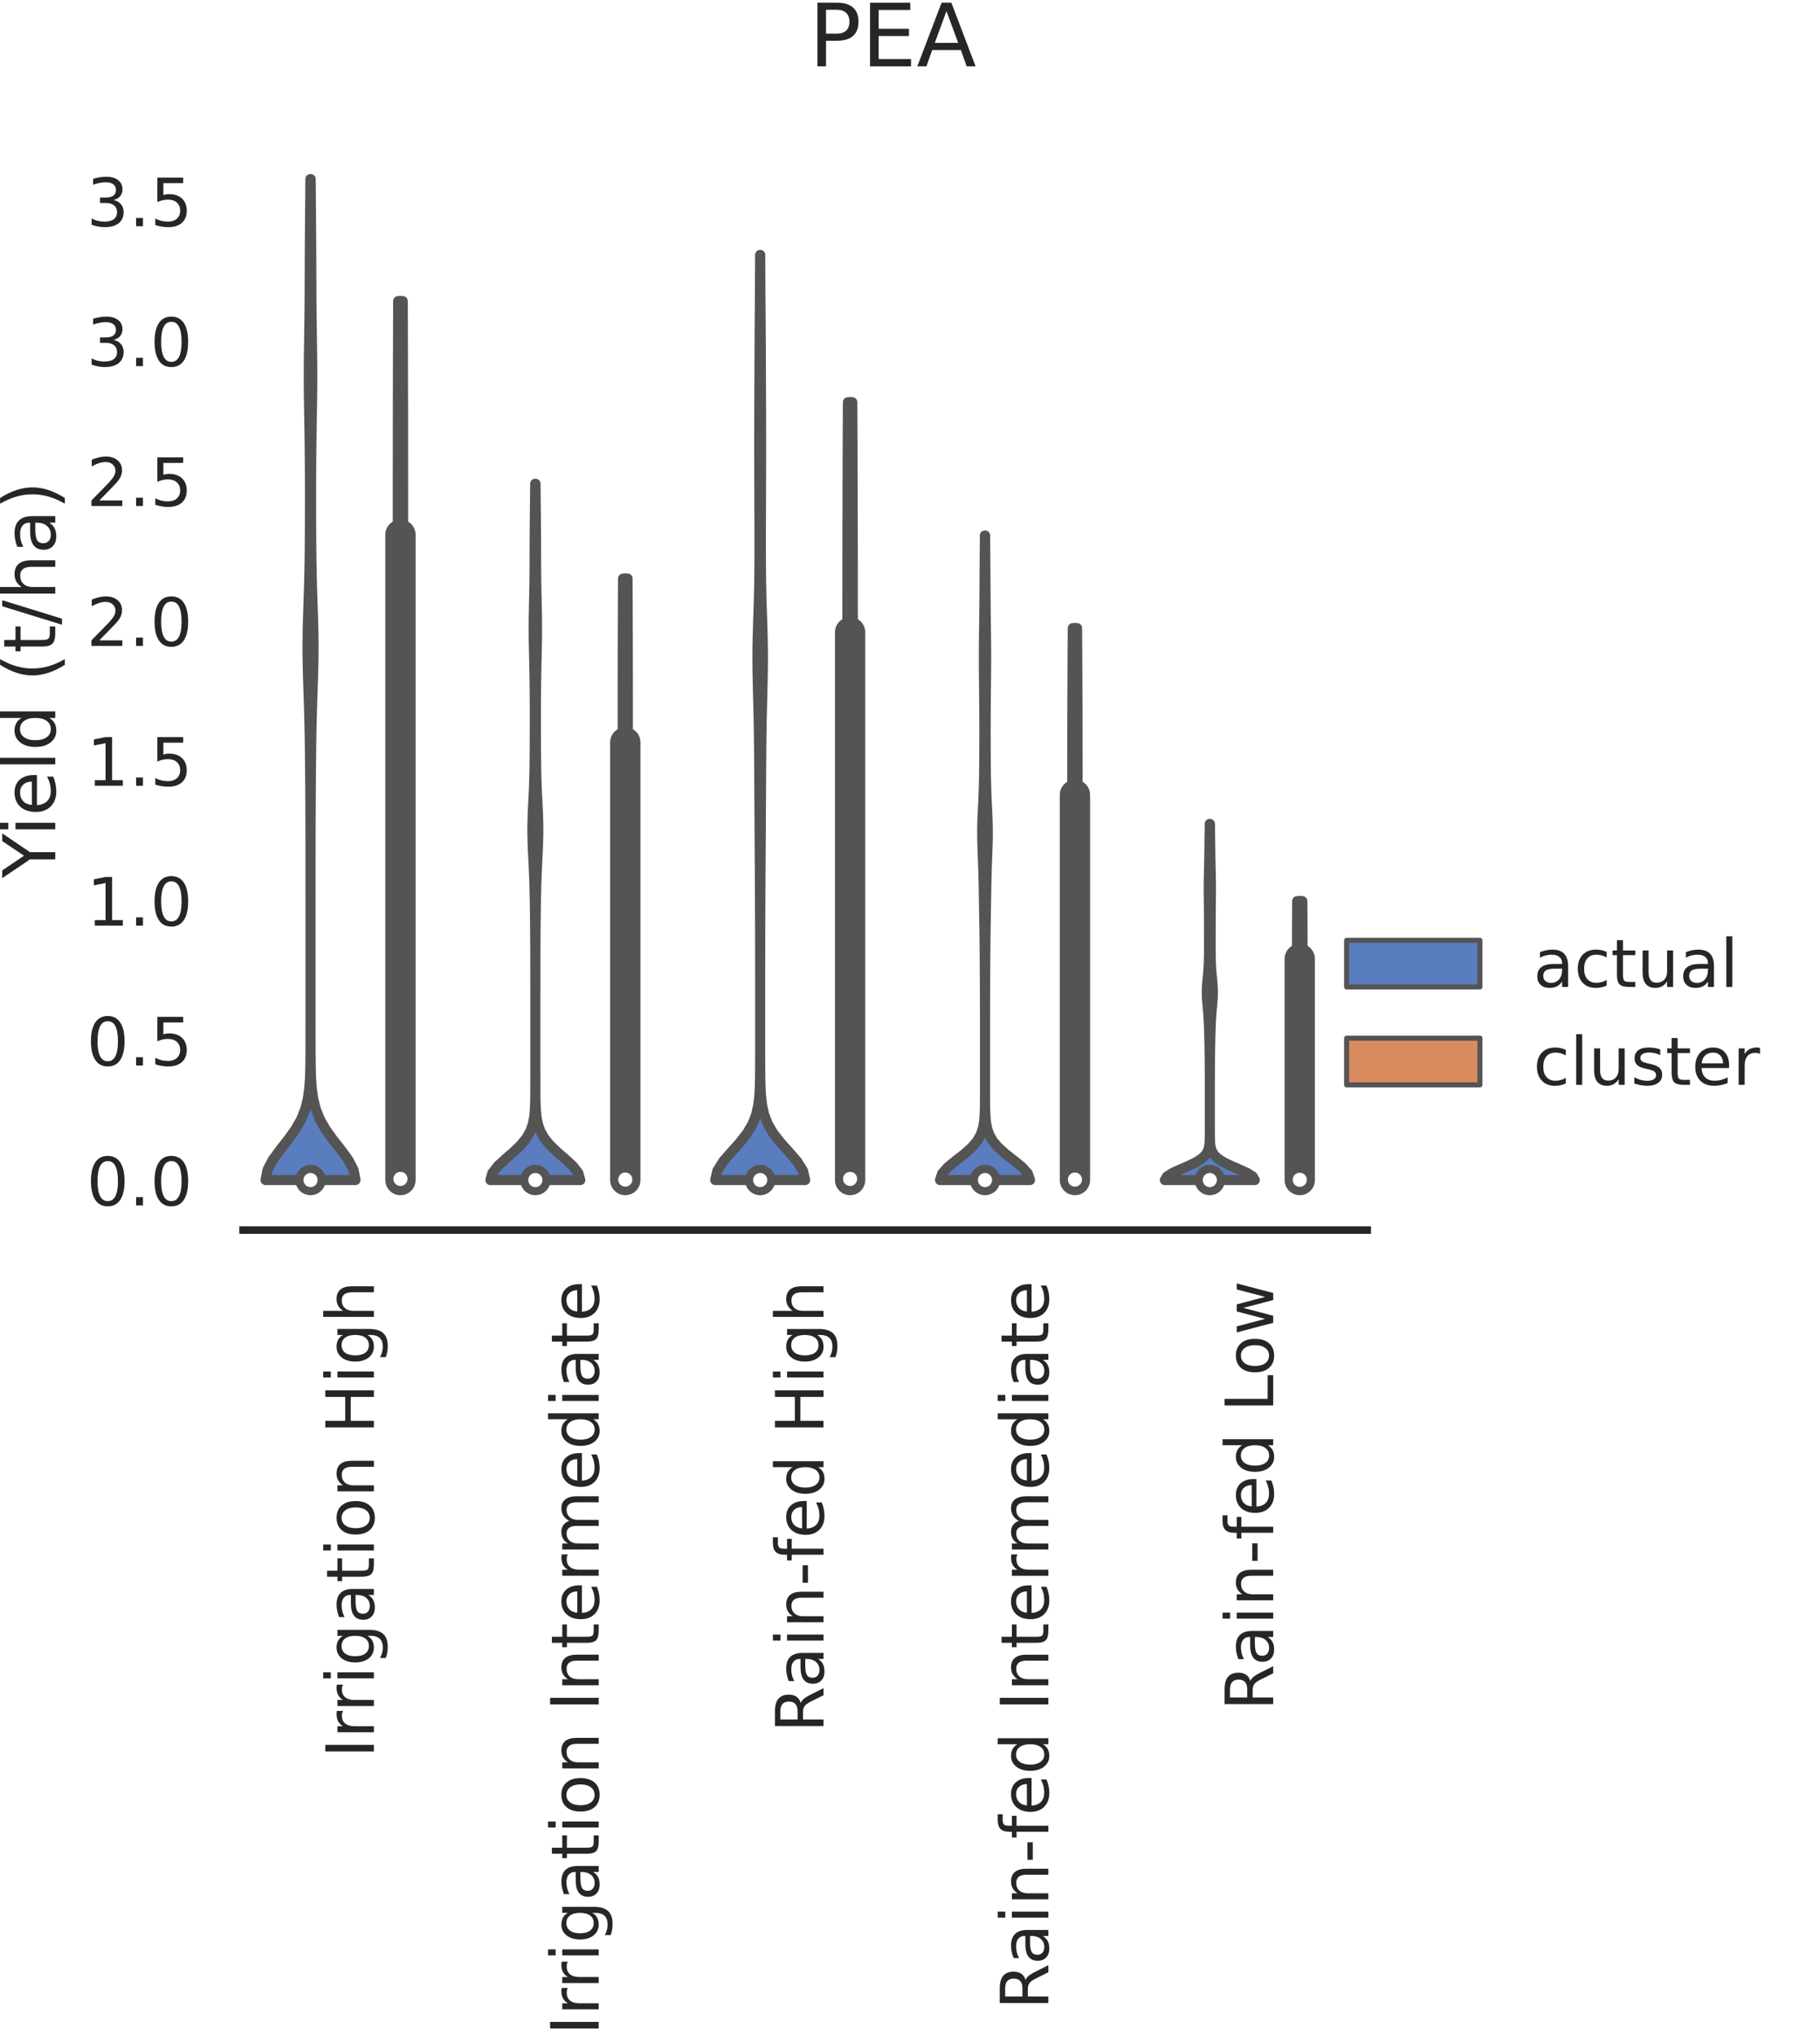 <?xml version="1.0" encoding="utf-8" standalone="no"?>
<!DOCTYPE svg PUBLIC "-//W3C//DTD SVG 1.1//EN"
  "http://www.w3.org/Graphics/SVG/1.1/DTD/svg11.dtd">
<!-- Created with matplotlib (https://matplotlib.org/) -->
<svg height="503.42pt" version="1.1" viewBox="0 0 450.443 503.42" width="450.443pt" xmlns="http://www.w3.org/2000/svg" xmlns:xlink="http://www.w3.org/1999/xlink">
 <defs>
  <style type="text/css">*{stroke-linecap:butt;stroke-linejoin:round;}</style>
 </defs>
 <g id="figure_1">
  <g id="patch_1">
   <path d="M 0 503.42 
L 450.443 503.42 
L 450.443 0 
L 0 0 
z
" style="fill:#ffffff;"/>
  </g>
  <g id="axes_1">
   <g id="patch_2">
    <path d="M 60.161 304.3 
L 338.378 304.3 
L 338.378 31.92 
L 60.161 31.92 
z
" style="fill:#ffffff;"/>
   </g>
   <g id="matplotlib.axis_1">
    <g id="xtick_1">
     <g id="text_1">
      <!-- Irrigation High -->
      <g style="fill:#262626;" transform="translate(92.535 434.888)rotate(-90)scale(0.165 -0.165)">
       <defs>
        <path d="M 9.812 72.906 
L 19.672 72.906 
L 19.672 0 
L 9.812 0 
z
" id="DejaVuSans-73"/>
        <path d="M 41.109 46.297 
Q 39.594 47.172 37.812 47.578 
Q 36.031 48 33.891 48 
Q 26.266 48 22.188 43.047 
Q 18.109 38.094 18.109 28.812 
L 18.109 0 
L 9.078 0 
L 9.078 54.688 
L 18.109 54.688 
L 18.109 46.188 
Q 20.953 51.172 25.484 53.578 
Q 30.031 56 36.531 56 
Q 37.453 56 38.578 55.875 
Q 39.703 55.766 41.062 55.516 
z
" id="DejaVuSans-114"/>
        <path d="M 9.422 54.688 
L 18.406 54.688 
L 18.406 0 
L 9.422 0 
z
M 9.422 75.984 
L 18.406 75.984 
L 18.406 64.594 
L 9.422 64.594 
z
" id="DejaVuSans-105"/>
        <path d="M 45.406 27.984 
Q 45.406 37.75 41.375 43.109 
Q 37.359 48.484 30.078 48.484 
Q 22.859 48.484 18.828 43.109 
Q 14.797 37.75 14.797 27.984 
Q 14.797 18.266 18.828 12.891 
Q 22.859 7.516 30.078 7.516 
Q 37.359 7.516 41.375 12.891 
Q 45.406 18.266 45.406 27.984 
z
M 54.391 6.781 
Q 54.391 -7.172 48.188 -13.984 
Q 42 -20.797 29.203 -20.797 
Q 24.469 -20.797 20.266 -20.094 
Q 16.062 -19.391 12.109 -17.922 
L 12.109 -9.188 
Q 16.062 -11.328 19.922 -12.344 
Q 23.781 -13.375 27.781 -13.375 
Q 36.625 -13.375 41.016 -8.766 
Q 45.406 -4.156 45.406 5.172 
L 45.406 9.625 
Q 42.625 4.781 38.281 2.391 
Q 33.938 0 27.875 0 
Q 17.828 0 11.672 7.656 
Q 5.516 15.328 5.516 27.984 
Q 5.516 40.672 11.672 48.328 
Q 17.828 56 27.875 56 
Q 33.938 56 38.281 53.609 
Q 42.625 51.219 45.406 46.391 
L 45.406 54.688 
L 54.391 54.688 
z
" id="DejaVuSans-103"/>
        <path d="M 34.281 27.484 
Q 23.391 27.484 19.188 25 
Q 14.984 22.516 14.984 16.5 
Q 14.984 11.719 18.141 8.906 
Q 21.297 6.109 26.703 6.109 
Q 34.188 6.109 38.703 11.406 
Q 43.219 16.703 43.219 25.484 
L 43.219 27.484 
z
M 52.203 31.203 
L 52.203 0 
L 43.219 0 
L 43.219 8.297 
Q 40.141 3.328 35.547 0.953 
Q 30.953 -1.422 24.312 -1.422 
Q 15.922 -1.422 10.953 3.297 
Q 6 8.016 6 15.922 
Q 6 25.141 12.172 29.828 
Q 18.359 34.516 30.609 34.516 
L 43.219 34.516 
L 43.219 35.406 
Q 43.219 41.609 39.141 45 
Q 35.062 48.391 27.688 48.391 
Q 23 48.391 18.547 47.266 
Q 14.109 46.141 10.016 43.891 
L 10.016 52.203 
Q 14.938 54.109 19.578 55.047 
Q 24.219 56 28.609 56 
Q 40.484 56 46.344 49.844 
Q 52.203 43.703 52.203 31.203 
z
" id="DejaVuSans-97"/>
        <path d="M 18.312 70.219 
L 18.312 54.688 
L 36.812 54.688 
L 36.812 47.703 
L 18.312 47.703 
L 18.312 18.016 
Q 18.312 11.328 20.141 9.422 
Q 21.969 7.516 27.594 7.516 
L 36.812 7.516 
L 36.812 0 
L 27.594 0 
Q 17.188 0 13.234 3.875 
Q 9.281 7.766 9.281 18.016 
L 9.281 47.703 
L 2.688 47.703 
L 2.688 54.688 
L 9.281 54.688 
L 9.281 70.219 
z
" id="DejaVuSans-116"/>
        <path d="M 30.609 48.391 
Q 23.391 48.391 19.188 42.75 
Q 14.984 37.109 14.984 27.297 
Q 14.984 17.484 19.156 11.844 
Q 23.344 6.203 30.609 6.203 
Q 37.797 6.203 41.984 11.859 
Q 46.188 17.531 46.188 27.297 
Q 46.188 37.016 41.984 42.703 
Q 37.797 48.391 30.609 48.391 
z
M 30.609 56 
Q 42.328 56 49.016 48.375 
Q 55.719 40.766 55.719 27.297 
Q 55.719 13.875 49.016 6.219 
Q 42.328 -1.422 30.609 -1.422 
Q 18.844 -1.422 12.172 6.219 
Q 5.516 13.875 5.516 27.297 
Q 5.516 40.766 12.172 48.375 
Q 18.844 56 30.609 56 
z
" id="DejaVuSans-111"/>
        <path d="M 54.891 33.016 
L 54.891 0 
L 45.906 0 
L 45.906 32.719 
Q 45.906 40.484 42.875 44.328 
Q 39.844 48.188 33.797 48.188 
Q 26.516 48.188 22.312 43.547 
Q 18.109 38.922 18.109 30.906 
L 18.109 0 
L 9.078 0 
L 9.078 54.688 
L 18.109 54.688 
L 18.109 46.188 
Q 21.344 51.125 25.703 53.562 
Q 30.078 56 35.797 56 
Q 45.219 56 50.047 50.172 
Q 54.891 44.344 54.891 33.016 
z
" id="DejaVuSans-110"/>
        <path id="DejaVuSans-32"/>
        <path d="M 9.812 72.906 
L 19.672 72.906 
L 19.672 43.016 
L 55.516 43.016 
L 55.516 72.906 
L 65.375 72.906 
L 65.375 0 
L 55.516 0 
L 55.516 34.719 
L 19.672 34.719 
L 19.672 0 
L 9.812 0 
z
" id="DejaVuSans-72"/>
        <path d="M 54.891 33.016 
L 54.891 0 
L 45.906 0 
L 45.906 32.719 
Q 45.906 40.484 42.875 44.328 
Q 39.844 48.188 33.797 48.188 
Q 26.516 48.188 22.312 43.547 
Q 18.109 38.922 18.109 30.906 
L 18.109 0 
L 9.078 0 
L 9.078 75.984 
L 18.109 75.984 
L 18.109 46.188 
Q 21.344 51.125 25.703 53.562 
Q 30.078 56 35.797 56 
Q 45.219 56 50.047 50.172 
Q 54.891 44.344 54.891 33.016 
z
" id="DejaVuSans-104"/>
       </defs>
       <use xlink:href="#DejaVuSans-73"/>
       <use x="29.492" xlink:href="#DejaVuSans-114"/>
       <use x="68.855" xlink:href="#DejaVuSans-114"/>
       <use x="109.969" xlink:href="#DejaVuSans-105"/>
       <use x="137.752" xlink:href="#DejaVuSans-103"/>
       <use x="201.229" xlink:href="#DejaVuSans-97"/>
       <use x="262.508" xlink:href="#DejaVuSans-116"/>
       <use x="301.717" xlink:href="#DejaVuSans-105"/>
       <use x="329.5" xlink:href="#DejaVuSans-111"/>
       <use x="390.682" xlink:href="#DejaVuSans-110"/>
       <use x="454.061" xlink:href="#DejaVuSans-32"/>
       <use x="485.848" xlink:href="#DejaVuSans-72"/>
       <use x="561.043" xlink:href="#DejaVuSans-105"/>
       <use x="588.826" xlink:href="#DejaVuSans-103"/>
       <use x="652.303" xlink:href="#DejaVuSans-104"/>
      </g>
     </g>
    </g>
    <g id="xtick_2">
     <g id="text_2">
      <!-- Irrigation Intermediate -->
      <g style="fill:#262626;" transform="translate(148.179 503.42)rotate(-90)scale(0.165 -0.165)">
       <defs>
        <path d="M 56.203 29.594 
L 56.203 25.203 
L 14.891 25.203 
Q 15.484 15.922 20.484 11.062 
Q 25.484 6.203 34.422 6.203 
Q 39.594 6.203 44.453 7.469 
Q 49.312 8.734 54.109 11.281 
L 54.109 2.781 
Q 49.266 0.734 44.188 -0.344 
Q 39.109 -1.422 33.891 -1.422 
Q 20.797 -1.422 13.156 6.188 
Q 5.516 13.812 5.516 26.812 
Q 5.516 40.234 12.766 48.109 
Q 20.016 56 32.328 56 
Q 43.359 56 49.781 48.891 
Q 56.203 41.797 56.203 29.594 
z
M 47.219 32.234 
Q 47.125 39.594 43.094 43.984 
Q 39.062 48.391 32.422 48.391 
Q 24.906 48.391 20.391 44.141 
Q 15.875 39.891 15.188 32.172 
z
" id="DejaVuSans-101"/>
        <path d="M 52 44.188 
Q 55.375 50.25 60.062 53.125 
Q 64.75 56 71.094 56 
Q 79.641 56 84.281 50.016 
Q 88.922 44.047 88.922 33.016 
L 88.922 0 
L 79.891 0 
L 79.891 32.719 
Q 79.891 40.578 77.094 44.375 
Q 74.312 48.188 68.609 48.188 
Q 61.625 48.188 57.562 43.547 
Q 53.516 38.922 53.516 30.906 
L 53.516 0 
L 44.484 0 
L 44.484 32.719 
Q 44.484 40.625 41.703 44.406 
Q 38.922 48.188 33.109 48.188 
Q 26.219 48.188 22.156 43.531 
Q 18.109 38.875 18.109 30.906 
L 18.109 0 
L 9.078 0 
L 9.078 54.688 
L 18.109 54.688 
L 18.109 46.188 
Q 21.188 51.219 25.484 53.609 
Q 29.781 56 35.688 56 
Q 41.656 56 45.828 52.969 
Q 50 49.953 52 44.188 
z
" id="DejaVuSans-109"/>
        <path d="M 45.406 46.391 
L 45.406 75.984 
L 54.391 75.984 
L 54.391 0 
L 45.406 0 
L 45.406 8.203 
Q 42.578 3.328 38.25 0.953 
Q 33.938 -1.422 27.875 -1.422 
Q 17.969 -1.422 11.734 6.484 
Q 5.516 14.406 5.516 27.297 
Q 5.516 40.188 11.734 48.094 
Q 17.969 56 27.875 56 
Q 33.938 56 38.25 53.625 
Q 42.578 51.266 45.406 46.391 
z
M 14.797 27.297 
Q 14.797 17.391 18.875 11.75 
Q 22.953 6.109 30.078 6.109 
Q 37.203 6.109 41.297 11.75 
Q 45.406 17.391 45.406 27.297 
Q 45.406 37.203 41.297 42.844 
Q 37.203 48.484 30.078 48.484 
Q 22.953 48.484 18.875 42.844 
Q 14.797 37.203 14.797 27.297 
z
" id="DejaVuSans-100"/>
       </defs>
       <use xlink:href="#DejaVuSans-73"/>
       <use x="29.492" xlink:href="#DejaVuSans-114"/>
       <use x="68.855" xlink:href="#DejaVuSans-114"/>
       <use x="109.969" xlink:href="#DejaVuSans-105"/>
       <use x="137.752" xlink:href="#DejaVuSans-103"/>
       <use x="201.229" xlink:href="#DejaVuSans-97"/>
       <use x="262.508" xlink:href="#DejaVuSans-116"/>
       <use x="301.717" xlink:href="#DejaVuSans-105"/>
       <use x="329.5" xlink:href="#DejaVuSans-111"/>
       <use x="390.682" xlink:href="#DejaVuSans-110"/>
       <use x="454.061" xlink:href="#DejaVuSans-32"/>
       <use x="485.848" xlink:href="#DejaVuSans-73"/>
       <use x="515.34" xlink:href="#DejaVuSans-110"/>
       <use x="578.719" xlink:href="#DejaVuSans-116"/>
       <use x="617.928" xlink:href="#DejaVuSans-101"/>
       <use x="679.451" xlink:href="#DejaVuSans-114"/>
       <use x="718.814" xlink:href="#DejaVuSans-109"/>
       <use x="816.227" xlink:href="#DejaVuSans-101"/>
       <use x="877.75" xlink:href="#DejaVuSans-100"/>
       <use x="941.227" xlink:href="#DejaVuSans-105"/>
       <use x="969.01" xlink:href="#DejaVuSans-97"/>
       <use x="1030.289" xlink:href="#DejaVuSans-116"/>
       <use x="1069.498" xlink:href="#DejaVuSans-101"/>
      </g>
     </g>
    </g>
    <g id="xtick_3">
     <g id="text_3">
      <!-- Rain-fed High -->
      <g style="fill:#262626;" transform="translate(203.822 428.603)rotate(-90)scale(0.165 -0.165)">
       <defs>
        <path d="M 44.391 34.188 
Q 47.562 33.109 50.562 29.594 
Q 53.562 26.078 56.594 19.922 
L 66.609 0 
L 56 0 
L 46.688 18.703 
Q 43.062 26.031 39.672 28.422 
Q 36.281 30.812 30.422 30.812 
L 19.672 30.812 
L 19.672 0 
L 9.812 0 
L 9.812 72.906 
L 32.078 72.906 
Q 44.578 72.906 50.734 67.672 
Q 56.891 62.453 56.891 51.906 
Q 56.891 45.016 53.688 40.469 
Q 50.484 35.938 44.391 34.188 
z
M 19.672 64.797 
L 19.672 38.922 
L 32.078 38.922 
Q 39.203 38.922 42.844 42.219 
Q 46.484 45.516 46.484 51.906 
Q 46.484 58.297 42.844 61.547 
Q 39.203 64.797 32.078 64.797 
z
" id="DejaVuSans-82"/>
        <path d="M 4.891 31.391 
L 31.203 31.391 
L 31.203 23.391 
L 4.891 23.391 
z
" id="DejaVuSans-45"/>
        <path d="M 37.109 75.984 
L 37.109 68.5 
L 28.516 68.5 
Q 23.688 68.5 21.797 66.547 
Q 19.922 64.594 19.922 59.516 
L 19.922 54.688 
L 34.719 54.688 
L 34.719 47.703 
L 19.922 47.703 
L 19.922 0 
L 10.891 0 
L 10.891 47.703 
L 2.297 47.703 
L 2.297 54.688 
L 10.891 54.688 
L 10.891 58.5 
Q 10.891 67.625 15.141 71.797 
Q 19.391 75.984 28.609 75.984 
z
" id="DejaVuSans-102"/>
       </defs>
       <use xlink:href="#DejaVuSans-82"/>
       <use x="67.232" xlink:href="#DejaVuSans-97"/>
       <use x="128.512" xlink:href="#DejaVuSans-105"/>
       <use x="156.295" xlink:href="#DejaVuSans-110"/>
       <use x="219.674" xlink:href="#DejaVuSans-45"/>
       <use x="255.758" xlink:href="#DejaVuSans-102"/>
       <use x="290.963" xlink:href="#DejaVuSans-101"/>
       <use x="352.486" xlink:href="#DejaVuSans-100"/>
       <use x="415.963" xlink:href="#DejaVuSans-32"/>
       <use x="447.75" xlink:href="#DejaVuSans-72"/>
       <use x="522.945" xlink:href="#DejaVuSans-105"/>
       <use x="550.729" xlink:href="#DejaVuSans-103"/>
       <use x="614.205" xlink:href="#DejaVuSans-104"/>
      </g>
     </g>
    </g>
    <g id="xtick_4">
     <g id="text_4">
      <!-- Rain-fed Intermediate -->
      <g style="fill:#262626;" transform="translate(259.466 497.135)rotate(-90)scale(0.165 -0.165)">
       <use xlink:href="#DejaVuSans-82"/>
       <use x="67.232" xlink:href="#DejaVuSans-97"/>
       <use x="128.512" xlink:href="#DejaVuSans-105"/>
       <use x="156.295" xlink:href="#DejaVuSans-110"/>
       <use x="219.674" xlink:href="#DejaVuSans-45"/>
       <use x="255.758" xlink:href="#DejaVuSans-102"/>
       <use x="290.963" xlink:href="#DejaVuSans-101"/>
       <use x="352.486" xlink:href="#DejaVuSans-100"/>
       <use x="415.963" xlink:href="#DejaVuSans-32"/>
       <use x="447.75" xlink:href="#DejaVuSans-73"/>
       <use x="477.242" xlink:href="#DejaVuSans-110"/>
       <use x="540.621" xlink:href="#DejaVuSans-116"/>
       <use x="579.83" xlink:href="#DejaVuSans-101"/>
       <use x="641.354" xlink:href="#DejaVuSans-114"/>
       <use x="680.717" xlink:href="#DejaVuSans-109"/>
       <use x="778.129" xlink:href="#DejaVuSans-101"/>
       <use x="839.652" xlink:href="#DejaVuSans-100"/>
       <use x="903.129" xlink:href="#DejaVuSans-105"/>
       <use x="930.912" xlink:href="#DejaVuSans-97"/>
       <use x="992.191" xlink:href="#DejaVuSans-116"/>
       <use x="1031.4" xlink:href="#DejaVuSans-101"/>
      </g>
     </g>
    </g>
    <g id="xtick_5">
     <g id="text_5">
      <!-- Rain-fed Low -->
      <g style="fill:#262626;" transform="translate(315.109 423.173)rotate(-90)scale(0.165 -0.165)">
       <defs>
        <path d="M 9.812 72.906 
L 19.672 72.906 
L 19.672 8.297 
L 55.172 8.297 
L 55.172 0 
L 9.812 0 
z
" id="DejaVuSans-76"/>
        <path d="M 4.203 54.688 
L 13.188 54.688 
L 24.422 12.016 
L 35.594 54.688 
L 46.188 54.688 
L 57.422 12.016 
L 68.609 54.688 
L 77.594 54.688 
L 63.281 0 
L 52.688 0 
L 40.922 44.828 
L 29.109 0 
L 18.5 0 
z
" id="DejaVuSans-119"/>
       </defs>
       <use xlink:href="#DejaVuSans-82"/>
       <use x="67.232" xlink:href="#DejaVuSans-97"/>
       <use x="128.512" xlink:href="#DejaVuSans-105"/>
       <use x="156.295" xlink:href="#DejaVuSans-110"/>
       <use x="219.674" xlink:href="#DejaVuSans-45"/>
       <use x="255.758" xlink:href="#DejaVuSans-102"/>
       <use x="290.963" xlink:href="#DejaVuSans-101"/>
       <use x="352.486" xlink:href="#DejaVuSans-100"/>
       <use x="415.963" xlink:href="#DejaVuSans-32"/>
       <use x="447.75" xlink:href="#DejaVuSans-76"/>
       <use x="501.713" xlink:href="#DejaVuSans-111"/>
       <use x="562.895" xlink:href="#DejaVuSans-119"/>
      </g>
     </g>
    </g>
   </g>
   <g id="matplotlib.axis_2">
    <g id="ytick_1">
     <g id="text_6">
      <!-- 0.0 -->
      <g style="fill:#262626;" transform="translate(21.421 298.188)scale(0.165 -0.165)">
       <defs>
        <path d="M 31.781 66.406 
Q 24.172 66.406 20.328 58.906 
Q 16.5 51.422 16.5 36.375 
Q 16.5 21.391 20.328 13.891 
Q 24.172 6.391 31.781 6.391 
Q 39.453 6.391 43.281 13.891 
Q 47.125 21.391 47.125 36.375 
Q 47.125 51.422 43.281 58.906 
Q 39.453 66.406 31.781 66.406 
z
M 31.781 74.219 
Q 44.047 74.219 50.516 64.516 
Q 56.984 54.828 56.984 36.375 
Q 56.984 17.969 50.516 8.266 
Q 44.047 -1.422 31.781 -1.422 
Q 19.531 -1.422 13.062 8.266 
Q 6.594 17.969 6.594 36.375 
Q 6.594 54.828 13.062 64.516 
Q 19.531 74.219 31.781 74.219 
z
" id="DejaVuSans-48"/>
        <path d="M 10.688 12.406 
L 21 12.406 
L 21 0 
L 10.688 0 
z
" id="DejaVuSans-46"/>
       </defs>
       <use xlink:href="#DejaVuSans-48"/>
       <use x="63.623" xlink:href="#DejaVuSans-46"/>
       <use x="95.41" xlink:href="#DejaVuSans-48"/>
      </g>
     </g>
    </g>
    <g id="ytick_2">
     <g id="text_7">
      <!-- 0.5 -->
      <g style="fill:#262626;" transform="translate(21.421 263.585)scale(0.165 -0.165)">
       <defs>
        <path d="M 10.797 72.906 
L 49.516 72.906 
L 49.516 64.594 
L 19.828 64.594 
L 19.828 46.734 
Q 21.969 47.469 24.109 47.828 
Q 26.266 48.188 28.422 48.188 
Q 40.625 48.188 47.75 41.5 
Q 54.891 34.812 54.891 23.391 
Q 54.891 11.625 47.562 5.094 
Q 40.234 -1.422 26.906 -1.422 
Q 22.312 -1.422 17.547 -0.641 
Q 12.797 0.141 7.719 1.703 
L 7.719 11.625 
Q 12.109 9.234 16.797 8.062 
Q 21.484 6.891 26.703 6.891 
Q 35.156 6.891 40.078 11.328 
Q 45.016 15.766 45.016 23.391 
Q 45.016 31 40.078 35.438 
Q 35.156 39.891 26.703 39.891 
Q 22.75 39.891 18.812 39.016 
Q 14.891 38.141 10.797 36.281 
z
" id="DejaVuSans-53"/>
       </defs>
       <use xlink:href="#DejaVuSans-48"/>
       <use x="63.623" xlink:href="#DejaVuSans-46"/>
       <use x="95.41" xlink:href="#DejaVuSans-53"/>
      </g>
     </g>
    </g>
    <g id="ytick_3">
     <g id="text_8">
      <!-- 1.0 -->
      <g style="fill:#262626;" transform="translate(21.421 228.982)scale(0.165 -0.165)">
       <defs>
        <path d="M 12.406 8.297 
L 28.516 8.297 
L 28.516 63.922 
L 10.984 60.406 
L 10.984 69.391 
L 28.422 72.906 
L 38.281 72.906 
L 38.281 8.297 
L 54.391 8.297 
L 54.391 0 
L 12.406 0 
z
" id="DejaVuSans-49"/>
       </defs>
       <use xlink:href="#DejaVuSans-49"/>
       <use x="63.623" xlink:href="#DejaVuSans-46"/>
       <use x="95.41" xlink:href="#DejaVuSans-48"/>
      </g>
     </g>
    </g>
    <g id="ytick_4">
     <g id="text_9">
      <!-- 1.5 -->
      <g style="fill:#262626;" transform="translate(21.421 194.379)scale(0.165 -0.165)">
       <use xlink:href="#DejaVuSans-49"/>
       <use x="63.623" xlink:href="#DejaVuSans-46"/>
       <use x="95.41" xlink:href="#DejaVuSans-53"/>
      </g>
     </g>
    </g>
    <g id="ytick_5">
     <g id="text_10">
      <!-- 2.0 -->
      <g style="fill:#262626;" transform="translate(21.421 159.776)scale(0.165 -0.165)">
       <defs>
        <path d="M 19.188 8.297 
L 53.609 8.297 
L 53.609 0 
L 7.328 0 
L 7.328 8.297 
Q 12.938 14.109 22.625 23.891 
Q 32.328 33.688 34.812 36.531 
Q 39.547 41.844 41.422 45.531 
Q 43.312 49.219 43.312 52.781 
Q 43.312 58.594 39.234 62.25 
Q 35.156 65.922 28.609 65.922 
Q 23.969 65.922 18.812 64.312 
Q 13.672 62.703 7.812 59.422 
L 7.812 69.391 
Q 13.766 71.781 18.938 73 
Q 24.125 74.219 28.422 74.219 
Q 39.75 74.219 46.484 68.547 
Q 53.219 62.891 53.219 53.422 
Q 53.219 48.922 51.531 44.891 
Q 49.859 40.875 45.406 35.406 
Q 44.188 33.984 37.641 27.219 
Q 31.109 20.453 19.188 8.297 
z
" id="DejaVuSans-50"/>
       </defs>
       <use xlink:href="#DejaVuSans-50"/>
       <use x="63.623" xlink:href="#DejaVuSans-46"/>
       <use x="95.41" xlink:href="#DejaVuSans-48"/>
      </g>
     </g>
    </g>
    <g id="ytick_6">
     <g id="text_11">
      <!-- 2.5 -->
      <g style="fill:#262626;" transform="translate(21.421 125.173)scale(0.165 -0.165)">
       <use xlink:href="#DejaVuSans-50"/>
       <use x="63.623" xlink:href="#DejaVuSans-46"/>
       <use x="95.41" xlink:href="#DejaVuSans-53"/>
      </g>
     </g>
    </g>
    <g id="ytick_7">
     <g id="text_12">
      <!-- 3.0 -->
      <g style="fill:#262626;" transform="translate(21.421 90.571)scale(0.165 -0.165)">
       <defs>
        <path d="M 40.578 39.312 
Q 47.656 37.797 51.625 33 
Q 55.609 28.219 55.609 21.188 
Q 55.609 10.406 48.188 4.484 
Q 40.766 -1.422 27.094 -1.422 
Q 22.516 -1.422 17.656 -0.516 
Q 12.797 0.391 7.625 2.203 
L 7.625 11.719 
Q 11.719 9.328 16.594 8.109 
Q 21.484 6.891 26.812 6.891 
Q 36.078 6.891 40.938 10.547 
Q 45.797 14.203 45.797 21.188 
Q 45.797 27.641 41.281 31.266 
Q 36.766 34.906 28.719 34.906 
L 20.219 34.906 
L 20.219 43.016 
L 29.109 43.016 
Q 36.375 43.016 40.234 45.922 
Q 44.094 48.828 44.094 54.297 
Q 44.094 59.906 40.109 62.906 
Q 36.141 65.922 28.719 65.922 
Q 24.656 65.922 20.016 65.031 
Q 15.375 64.156 9.812 62.312 
L 9.812 71.094 
Q 15.438 72.656 20.344 73.438 
Q 25.25 74.219 29.594 74.219 
Q 40.828 74.219 47.359 69.109 
Q 53.906 64.016 53.906 55.328 
Q 53.906 49.266 50.438 45.094 
Q 46.969 40.922 40.578 39.312 
z
" id="DejaVuSans-51"/>
       </defs>
       <use xlink:href="#DejaVuSans-51"/>
       <use x="63.623" xlink:href="#DejaVuSans-46"/>
       <use x="95.41" xlink:href="#DejaVuSans-48"/>
      </g>
     </g>
    </g>
    <g id="ytick_8">
     <g id="text_13">
      <!-- 3.5 -->
      <g style="fill:#262626;" transform="translate(21.421 55.968)scale(0.165 -0.165)">
       <use xlink:href="#DejaVuSans-51"/>
       <use x="63.623" xlink:href="#DejaVuSans-46"/>
       <use x="95.41" xlink:href="#DejaVuSans-53"/>
      </g>
     </g>
    </g>
    <g id="text_14">
     <!-- Yield (t/ha) -->
     <g style="fill:#262626;" transform="translate(13.677 217.195)rotate(-90)scale(0.18 -0.18)">
      <defs>
       <path d="M -0.203 72.906 
L 10.406 72.906 
L 30.609 42.922 
L 50.688 72.906 
L 61.281 72.906 
L 35.5 34.719 
L 35.5 0 
L 25.594 0 
L 25.594 34.719 
z
" id="DejaVuSans-89"/>
       <path d="M 9.422 75.984 
L 18.406 75.984 
L 18.406 0 
L 9.422 0 
z
" id="DejaVuSans-108"/>
       <path d="M 31 75.875 
Q 24.469 64.656 21.281 53.656 
Q 18.109 42.672 18.109 31.391 
Q 18.109 20.125 21.312 9.062 
Q 24.516 -2 31 -13.188 
L 23.188 -13.188 
Q 15.875 -1.703 12.234 9.375 
Q 8.594 20.453 8.594 31.391 
Q 8.594 42.281 12.203 53.312 
Q 15.828 64.359 23.188 75.875 
z
" id="DejaVuSans-40"/>
       <path d="M 25.391 72.906 
L 33.688 72.906 
L 8.297 -9.281 
L 0 -9.281 
z
" id="DejaVuSans-47"/>
       <path d="M 8.016 75.875 
L 15.828 75.875 
Q 23.141 64.359 26.781 53.312 
Q 30.422 42.281 30.422 31.391 
Q 30.422 20.453 26.781 9.375 
Q 23.141 -1.703 15.828 -13.188 
L 8.016 -13.188 
Q 14.5 -2 17.703 9.062 
Q 20.906 20.125 20.906 31.391 
Q 20.906 42.672 17.703 53.656 
Q 14.5 64.656 8.016 75.875 
z
" id="DejaVuSans-41"/>
      </defs>
      <use xlink:href="#DejaVuSans-89"/>
      <use x="57.459" xlink:href="#DejaVuSans-105"/>
      <use x="85.242" xlink:href="#DejaVuSans-101"/>
      <use x="146.766" xlink:href="#DejaVuSans-108"/>
      <use x="174.549" xlink:href="#DejaVuSans-100"/>
      <use x="238.025" xlink:href="#DejaVuSans-32"/>
      <use x="269.812" xlink:href="#DejaVuSans-40"/>
      <use x="308.826" xlink:href="#DejaVuSans-116"/>
      <use x="348.035" xlink:href="#DejaVuSans-47"/>
      <use x="381.727" xlink:href="#DejaVuSans-104"/>
      <use x="445.105" xlink:href="#DejaVuSans-97"/>
      <use x="506.385" xlink:href="#DejaVuSans-41"/>
     </g>
    </g>
   </g>
   <g id="PolyCollection_1">
    <defs>
     <path d="M 87.982 -211.501 
L 65.725 -211.501 
L 66.199 -214.002 
L 67.505 -216.503 
L 69.335 -219.005 
L 71.311 -221.506 
L 73.109 -224.007 
L 74.534 -226.508 
L 75.537 -229.009 
L 76.169 -231.511 
L 76.527 -234.012 
L 76.711 -236.513 
L 76.797 -239.014 
L 76.833 -241.515 
L 76.847 -244.017 
L 76.852 -246.518 
L 76.853 -249.019 
L 76.854 -251.52 
L 76.854 -254.021 
L 76.854 -256.523 
L 76.854 -259.024 
L 76.854 -261.525 
L 76.854 -264.026 
L 76.854 -266.527 
L 76.854 -269.029 
L 76.854 -271.53 
L 76.854 -274.031 
L 76.854 -276.532 
L 76.854 -279.033 
L 76.854 -281.534 
L 76.853 -284.036 
L 76.853 -286.537 
L 76.852 -289.038 
L 76.85 -291.539 
L 76.847 -294.04 
L 76.843 -296.542 
L 76.837 -299.043 
L 76.828 -301.544 
L 76.817 -304.045 
L 76.803 -306.546 
L 76.787 -309.048 
L 76.768 -311.549 
L 76.746 -314.05 
L 76.719 -316.551 
L 76.687 -319.052 
L 76.648 -321.554 
L 76.598 -324.055 
L 76.536 -326.556 
L 76.464 -329.057 
L 76.382 -331.558 
L 76.297 -334.06 
L 76.218 -336.561 
L 76.155 -339.062 
L 76.117 -341.563 
L 76.111 -344.064 
L 76.138 -346.566 
L 76.193 -349.067 
L 76.268 -351.568 
L 76.352 -354.069 
L 76.435 -356.57 
L 76.509 -359.071 
L 76.571 -361.573 
L 76.618 -364.074 
L 76.653 -366.575 
L 76.678 -369.076 
L 76.695 -371.577 
L 76.707 -374.079 
L 76.714 -376.58 
L 76.718 -379.081 
L 76.718 -381.582 
L 76.714 -384.083 
L 76.704 -386.585 
L 76.687 -389.086 
L 76.665 -391.587 
L 76.635 -394.088 
L 76.599 -396.589 
L 76.558 -399.091 
L 76.515 -401.592 
L 76.476 -404.093 
L 76.444 -406.594 
L 76.427 -409.095 
L 76.426 -411.597 
L 76.442 -414.098 
L 76.471 -416.599 
L 76.507 -419.1 
L 76.546 -421.601 
L 76.581 -424.103 
L 76.61 -426.604 
L 76.631 -429.105 
L 76.646 -431.606 
L 76.655 -434.107 
L 76.663 -436.609 
L 76.672 -439.11 
L 76.684 -441.611 
L 76.7 -444.112 
L 76.718 -446.613 
L 76.739 -449.114 
L 76.761 -451.616 
L 76.782 -454.117 
L 76.8 -456.618 
L 76.815 -459.119 
L 76.892 -459.119 
L 76.892 -459.119 
L 76.908 -456.618 
L 76.926 -454.117 
L 76.947 -451.616 
L 76.968 -449.114 
L 76.989 -446.613 
L 77.008 -444.112 
L 77.023 -441.611 
L 77.035 -439.11 
L 77.044 -436.609 
L 77.052 -434.107 
L 77.062 -431.606 
L 77.076 -429.105 
L 77.098 -426.604 
L 77.126 -424.103 
L 77.162 -421.601 
L 77.2 -419.1 
L 77.237 -416.599 
L 77.266 -414.098 
L 77.282 -411.597 
L 77.281 -409.095 
L 77.263 -406.594 
L 77.232 -404.093 
L 77.192 -401.592 
L 77.149 -399.091 
L 77.108 -396.589 
L 77.072 -394.088 
L 77.043 -391.587 
L 77.02 -389.086 
L 77.004 -386.585 
L 76.994 -384.083 
L 76.989 -381.582 
L 76.989 -379.081 
L 76.993 -376.58 
L 77.001 -374.079 
L 77.013 -371.577 
L 77.03 -369.076 
L 77.054 -366.575 
L 77.089 -364.074 
L 77.137 -361.573 
L 77.198 -359.071 
L 77.273 -356.57 
L 77.355 -354.069 
L 77.439 -351.568 
L 77.514 -349.067 
L 77.57 -346.566 
L 77.597 -344.064 
L 77.59 -341.563 
L 77.553 -339.062 
L 77.489 -336.561 
L 77.41 -334.06 
L 77.326 -331.558 
L 77.244 -329.057 
L 77.171 -326.556 
L 77.11 -324.055 
L 77.06 -321.554 
L 77.02 -319.052 
L 76.988 -316.551 
L 76.962 -314.05 
L 76.94 -311.549 
L 76.921 -309.048 
L 76.904 -306.546 
L 76.891 -304.045 
L 76.879 -301.544 
L 76.871 -299.043 
L 76.864 -296.542 
L 76.86 -294.04 
L 76.857 -291.539 
L 76.856 -289.038 
L 76.855 -286.537 
L 76.854 -284.036 
L 76.854 -281.534 
L 76.854 -279.033 
L 76.854 -276.532 
L 76.854 -274.031 
L 76.854 -271.53 
L 76.854 -269.029 
L 76.854 -266.527 
L 76.854 -264.026 
L 76.854 -261.525 
L 76.854 -259.024 
L 76.854 -256.523 
L 76.854 -254.021 
L 76.854 -251.52 
L 76.854 -249.019 
L 76.856 -246.518 
L 76.861 -244.017 
L 76.875 -241.515 
L 76.911 -239.014 
L 76.997 -236.513 
L 77.18 -234.012 
L 77.539 -231.511 
L 78.17 -229.009 
L 79.173 -226.508 
L 80.599 -224.007 
L 82.397 -221.506 
L 84.373 -219.005 
L 86.203 -216.503 
L 87.508 -214.002 
L 87.982 -211.501 
z
" id="m2a2fd10790" style="stroke:#545454;stroke-width:2.5;"/>
    </defs>
    <g clip-path="url(#pfdf6180083)">
     <use style="fill:#597dbf;stroke:#545454;stroke-width:2.5;" x="0" xlink:href="#m2a2fd10790" y="503.42"/>
    </g>
   </g>
   <g id="PolyCollection_2">
    <defs>
     <path d="M 100.108 -211.501 
L 98.114 -211.501 
L 98.112 -213.697 
L 98.11 -215.894 
L 98.109 -218.09 
L 98.109 -220.286 
L 98.11 -222.482 
L 98.112 -224.678 
L 98.115 -226.875 
L 98.118 -229.071 
L 98.122 -231.267 
L 98.127 -233.463 
L 98.132 -235.66 
L 98.138 -237.856 
L 98.145 -240.052 
L 98.152 -242.248 
L 98.159 -244.445 
L 98.167 -246.641 
L 98.176 -248.837 
L 98.185 -251.033 
L 98.194 -253.229 
L 98.204 -255.426 
L 98.214 -257.622 
L 98.224 -259.818 
L 98.234 -262.014 
L 98.245 -264.211 
L 98.255 -266.407 
L 98.266 -268.603 
L 98.276 -270.799 
L 98.287 -272.995 
L 98.297 -275.192 
L 98.307 -277.388 
L 98.317 -279.584 
L 98.327 -281.78 
L 98.337 -283.977 
L 98.347 -286.173 
L 98.356 -288.369 
L 98.365 -290.565 
L 98.373 -292.762 
L 98.381 -294.958 
L 98.389 -297.154 
L 98.397 -299.35 
L 98.404 -301.546 
L 98.41 -303.743 
L 98.416 -305.939 
L 98.422 -308.135 
L 98.428 -310.331 
L 98.433 -312.528 
L 98.437 -314.724 
L 98.441 -316.92 
L 98.445 -319.116 
L 98.448 -321.313 
L 98.451 -323.509 
L 98.454 -325.705 
L 98.456 -327.901 
L 98.458 -330.097 
L 98.459 -332.294 
L 98.46 -334.49 
L 98.461 -336.686 
L 98.462 -338.882 
L 98.462 -341.079 
L 98.463 -343.275 
L 98.463 -345.471 
L 98.462 -347.667 
L 98.462 -349.864 
L 98.462 -352.06 
L 98.461 -354.256 
L 98.461 -356.452 
L 98.46 -358.648 
L 98.459 -360.845 
L 98.459 -363.041 
L 98.458 -365.237 
L 98.458 -367.433 
L 98.457 -369.63 
L 98.457 -371.826 
L 98.457 -374.022 
L 98.457 -376.218 
L 98.457 -378.415 
L 98.458 -380.611 
L 98.458 -382.807 
L 98.459 -385.003 
L 98.46 -387.199 
L 98.462 -389.396 
L 98.464 -391.592 
L 98.466 -393.788 
L 98.468 -395.984 
L 98.471 -398.181 
L 98.474 -400.377 
L 98.477 -402.573 
L 98.481 -404.769 
L 98.485 -406.966 
L 98.49 -409.162 
L 98.495 -411.358 
L 98.5 -413.554 
L 98.506 -415.75 
L 98.512 -417.947 
L 98.518 -420.143 
L 98.525 -422.339 
L 98.532 -424.535 
L 98.539 -426.732 
L 98.547 -428.928 
L 99.676 -428.928 
L 99.676 -428.928 
L 99.683 -426.732 
L 99.691 -424.535 
L 99.698 -422.339 
L 99.704 -420.143 
L 99.711 -417.947 
L 99.717 -415.75 
L 99.722 -413.554 
L 99.728 -411.358 
L 99.733 -409.162 
L 99.737 -406.966 
L 99.741 -404.769 
L 99.745 -402.573 
L 99.748 -400.377 
L 99.752 -398.181 
L 99.754 -395.984 
L 99.757 -393.788 
L 99.759 -391.592 
L 99.761 -389.396 
L 99.762 -387.199 
L 99.763 -385.003 
L 99.764 -382.807 
L 99.765 -380.611 
L 99.765 -378.415 
L 99.765 -376.218 
L 99.765 -374.022 
L 99.765 -371.826 
L 99.765 -369.63 
L 99.765 -367.433 
L 99.764 -365.237 
L 99.764 -363.041 
L 99.763 -360.845 
L 99.762 -358.648 
L 99.762 -356.452 
L 99.761 -354.256 
L 99.761 -352.06 
L 99.76 -349.864 
L 99.76 -347.667 
L 99.76 -345.471 
L 99.76 -343.275 
L 99.76 -341.079 
L 99.76 -338.882 
L 99.761 -336.686 
L 99.762 -334.49 
L 99.763 -332.294 
L 99.765 -330.097 
L 99.766 -327.901 
L 99.769 -325.705 
L 99.771 -323.509 
L 99.774 -321.313 
L 99.777 -319.116 
L 99.781 -316.92 
L 99.785 -314.724 
L 99.79 -312.528 
L 99.795 -310.331 
L 99.8 -308.135 
L 99.806 -305.939 
L 99.812 -303.743 
L 99.819 -301.546 
L 99.826 -299.35 
L 99.833 -297.154 
L 99.841 -294.958 
L 99.849 -292.762 
L 99.858 -290.565 
L 99.867 -288.369 
L 99.876 -286.173 
L 99.885 -283.977 
L 99.895 -281.78 
L 99.905 -279.584 
L 99.915 -277.388 
L 99.925 -275.192 
L 99.936 -272.995 
L 99.946 -270.799 
L 99.957 -268.603 
L 99.967 -266.407 
L 99.978 -264.211 
L 99.988 -262.014 
L 99.998 -259.818 
L 100.008 -257.622 
L 100.018 -255.426 
L 100.028 -253.229 
L 100.037 -251.033 
L 100.046 -248.837 
L 100.055 -246.641 
L 100.063 -244.445 
L 100.071 -242.248 
L 100.078 -240.052 
L 100.084 -237.856 
L 100.09 -235.66 
L 100.096 -233.463 
L 100.1 -231.267 
L 100.104 -229.071 
L 100.108 -226.875 
L 100.11 -224.678 
L 100.112 -222.482 
L 100.113 -220.286 
L 100.113 -218.09 
L 100.112 -215.894 
L 100.111 -213.697 
L 100.108 -211.501 
z
" id="me01bf76011" style="stroke:#545454;stroke-width:2.5;"/>
    </defs>
    <g clip-path="url(#pfdf6180083)">
     <use style="fill:#d98b5f;stroke:#545454;stroke-width:2.5;" x="0" xlink:href="#me01bf76011" y="503.42"/>
    </g>
   </g>
   <g id="PolyCollection_3">
    <defs>
     <path d="M 143.626 -211.501 
L 121.368 -211.501 
L 121.864 -213.241 
L 123.22 -214.981 
L 125.108 -216.721 
L 127.123 -218.461 
L 128.929 -220.201 
L 130.334 -221.941 
L 131.3 -223.681 
L 131.892 -225.421 
L 132.218 -227.16 
L 132.38 -228.9 
L 132.452 -230.64 
L 132.481 -232.38 
L 132.492 -234.12 
L 132.496 -235.86 
L 132.497 -237.6 
L 132.497 -239.34 
L 132.497 -241.08 
L 132.497 -242.82 
L 132.497 -244.56 
L 132.497 -246.3 
L 132.497 -248.04 
L 132.497 -249.78 
L 132.497 -251.519 
L 132.497 -253.259 
L 132.497 -254.999 
L 132.497 -256.739 
L 132.497 -258.479 
L 132.496 -260.219 
L 132.495 -261.959 
L 132.494 -263.699 
L 132.491 -265.439 
L 132.486 -267.179 
L 132.48 -268.919 
L 132.471 -270.659 
L 132.459 -272.399 
L 132.444 -274.139 
L 132.426 -275.878 
L 132.405 -277.618 
L 132.38 -279.358 
L 132.35 -281.098 
L 132.313 -282.838 
L 132.266 -284.578 
L 132.208 -286.318 
L 132.138 -288.058 
L 132.057 -289.798 
L 131.971 -291.538 
L 131.888 -293.278 
L 131.819 -295.018 
L 131.775 -296.758 
L 131.764 -298.498 
L 131.789 -300.238 
L 131.845 -301.977 
L 131.923 -303.717 
L 132.011 -305.457 
L 132.097 -307.197 
L 132.172 -308.937 
L 132.232 -310.677 
L 132.277 -312.417 
L 132.308 -314.157 
L 132.327 -315.897 
L 132.34 -317.637 
L 132.347 -319.377 
L 132.352 -321.117 
L 132.356 -322.857 
L 132.359 -324.597 
L 132.361 -326.336 
L 132.359 -328.076 
L 132.354 -329.816 
L 132.344 -331.556 
L 132.328 -333.296 
L 132.306 -335.036 
L 132.278 -336.776 
L 132.245 -338.516 
L 132.207 -340.256 
L 132.168 -341.996 
L 132.131 -343.736 
L 132.103 -345.476 
L 132.087 -347.216 
L 132.088 -348.956 
L 132.106 -350.696 
L 132.137 -352.435 
L 132.175 -354.175 
L 132.214 -355.915 
L 132.25 -357.655 
L 132.278 -359.395 
L 132.298 -361.135 
L 132.311 -362.875 
L 132.317 -364.615 
L 132.321 -366.355 
L 132.324 -368.095 
L 132.329 -369.835 
L 132.338 -371.575 
L 132.351 -373.315 
L 132.368 -375.055 
L 132.388 -376.794 
L 132.409 -378.534 
L 132.428 -380.274 
L 132.446 -382.014 
L 132.461 -383.754 
L 132.534 -383.754 
L 132.534 -383.754 
L 132.548 -382.014 
L 132.566 -380.274 
L 132.586 -378.534 
L 132.606 -376.794 
L 132.626 -375.055 
L 132.643 -373.315 
L 132.657 -371.575 
L 132.665 -369.835 
L 132.67 -368.095 
L 132.674 -366.355 
L 132.677 -364.615 
L 132.684 -362.875 
L 132.696 -361.135 
L 132.716 -359.395 
L 132.745 -357.655 
L 132.78 -355.915 
L 132.82 -354.175 
L 132.858 -352.435 
L 132.888 -350.696 
L 132.906 -348.956 
L 132.907 -347.216 
L 132.892 -345.476 
L 132.863 -343.736 
L 132.827 -341.996 
L 132.787 -340.256 
L 132.749 -338.516 
L 132.716 -336.776 
L 132.688 -335.036 
L 132.666 -333.296 
L 132.651 -331.556 
L 132.64 -329.816 
L 132.635 -328.076 
L 132.634 -326.336 
L 132.635 -324.597 
L 132.638 -322.857 
L 132.642 -321.117 
L 132.647 -319.377 
L 132.655 -317.637 
L 132.667 -315.897 
L 132.687 -314.157 
L 132.717 -312.417 
L 132.762 -310.677 
L 132.822 -308.937 
L 132.898 -307.197 
L 132.983 -305.457 
L 133.071 -303.717 
L 133.149 -301.977 
L 133.205 -300.238 
L 133.23 -298.498 
L 133.219 -296.758 
L 133.175 -295.018 
L 133.106 -293.278 
L 133.023 -291.538 
L 132.937 -289.798 
L 132.857 -288.058 
L 132.787 -286.318 
L 132.728 -284.578 
L 132.682 -282.838 
L 132.644 -281.098 
L 132.614 -279.358 
L 132.589 -277.618 
L 132.568 -275.878 
L 132.55 -274.139 
L 132.535 -272.399 
L 132.524 -270.659 
L 132.515 -268.919 
L 132.508 -267.179 
L 132.504 -265.439 
L 132.501 -263.699 
L 132.499 -261.959 
L 132.498 -260.219 
L 132.498 -258.479 
L 132.497 -256.739 
L 132.497 -254.999 
L 132.497 -253.259 
L 132.497 -251.519 
L 132.497 -249.78 
L 132.497 -248.04 
L 132.497 -246.3 
L 132.497 -244.56 
L 132.497 -242.82 
L 132.497 -241.08 
L 132.497 -239.34 
L 132.498 -237.6 
L 132.499 -235.86 
L 132.502 -234.12 
L 132.513 -232.38 
L 132.542 -230.64 
L 132.615 -228.9 
L 132.776 -227.16 
L 133.102 -225.421 
L 133.694 -223.681 
L 134.66 -221.941 
L 136.065 -220.201 
L 137.871 -218.461 
L 139.886 -216.721 
L 141.774 -214.981 
L 143.131 -213.241 
L 143.626 -211.501 
z
" id="m991a9f11aa" style="stroke:#545454;stroke-width:2.5;"/>
    </defs>
    <g clip-path="url(#pfdf6180083)">
     <use style="fill:#597dbf;stroke:#545454;stroke-width:2.5;" x="0" xlink:href="#m991a9f11aa" y="503.42"/>
    </g>
   </g>
   <g id="PolyCollection_4">
    <defs>
     <path d="M 155.751 -211.501 
L 153.758 -211.501 
L 153.755 -213.004 
L 153.754 -214.507 
L 153.753 -216.01 
L 153.753 -217.513 
L 153.753 -219.016 
L 153.755 -220.519 
L 153.757 -222.022 
L 153.76 -223.525 
L 153.764 -225.027 
L 153.769 -226.53 
L 153.774 -228.033 
L 153.78 -229.536 
L 153.786 -231.039 
L 153.793 -232.542 
L 153.801 -234.045 
L 153.809 -235.548 
L 153.817 -237.051 
L 153.826 -238.554 
L 153.835 -240.057 
L 153.845 -241.56 
L 153.855 -243.063 
L 153.865 -244.566 
L 153.875 -246.069 
L 153.885 -247.572 
L 153.896 -249.074 
L 153.906 -250.577 
L 153.917 -252.08 
L 153.927 -253.583 
L 153.938 -255.086 
L 153.948 -256.589 
L 153.958 -258.092 
L 153.968 -259.595 
L 153.978 -261.098 
L 153.988 -262.601 
L 153.997 -264.104 
L 154.006 -265.607 
L 154.015 -267.11 
L 154.023 -268.613 
L 154.032 -270.116 
L 154.039 -271.619 
L 154.047 -273.121 
L 154.054 -274.624 
L 154.06 -276.127 
L 154.066 -277.63 
L 154.072 -279.133 
L 154.077 -280.636 
L 154.082 -282.139 
L 154.087 -283.642 
L 154.091 -285.145 
L 154.095 -286.648 
L 154.098 -288.151 
L 154.101 -289.654 
L 154.103 -291.157 
L 154.106 -292.66 
L 154.108 -294.163 
L 154.109 -295.666 
L 154.111 -297.168 
L 154.112 -298.671 
L 154.113 -300.174 
L 154.113 -301.677 
L 154.114 -303.18 
L 154.114 -304.683 
L 154.114 -306.186 
L 154.114 -307.689 
L 154.114 -309.192 
L 154.113 -310.695 
L 154.113 -312.198 
L 154.113 -313.701 
L 154.112 -315.204 
L 154.112 -316.707 
L 154.112 -318.21 
L 154.112 -319.712 
L 154.112 -321.215 
L 154.112 -322.718 
L 154.112 -324.221 
L 154.112 -325.724 
L 154.113 -327.227 
L 154.114 -328.73 
L 154.115 -330.233 
L 154.116 -331.736 
L 154.117 -333.239 
L 154.119 -334.742 
L 154.121 -336.245 
L 154.123 -337.748 
L 154.126 -339.251 
L 154.129 -340.754 
L 154.132 -342.257 
L 154.136 -343.759 
L 154.14 -345.262 
L 154.144 -346.765 
L 154.149 -348.268 
L 154.154 -349.771 
L 154.159 -351.274 
L 154.165 -352.777 
L 154.171 -354.28 
L 154.178 -355.783 
L 154.184 -357.286 
L 154.192 -358.789 
L 154.199 -360.292 
L 155.31 -360.292 
L 155.31 -360.292 
L 155.317 -358.789 
L 155.325 -357.286 
L 155.331 -355.783 
L 155.338 -354.28 
L 155.344 -352.777 
L 155.35 -351.274 
L 155.355 -349.771 
L 155.36 -348.268 
L 155.365 -346.765 
L 155.369 -345.262 
L 155.373 -343.759 
L 155.377 -342.257 
L 155.38 -340.754 
L 155.383 -339.251 
L 155.386 -337.748 
L 155.388 -336.245 
L 155.39 -334.742 
L 155.392 -333.239 
L 155.393 -331.736 
L 155.394 -330.233 
L 155.395 -328.73 
L 155.396 -327.227 
L 155.397 -325.724 
L 155.397 -324.221 
L 155.397 -322.718 
L 155.397 -321.215 
L 155.397 -319.712 
L 155.397 -318.21 
L 155.397 -316.707 
L 155.397 -315.204 
L 155.396 -313.701 
L 155.396 -312.198 
L 155.396 -310.695 
L 155.395 -309.192 
L 155.395 -307.689 
L 155.395 -306.186 
L 155.395 -304.683 
L 155.395 -303.18 
L 155.396 -301.677 
L 155.396 -300.174 
L 155.397 -298.671 
L 155.398 -297.168 
L 155.4 -295.666 
L 155.401 -294.163 
L 155.403 -292.66 
L 155.406 -291.157 
L 155.408 -289.654 
L 155.411 -288.151 
L 155.414 -286.648 
L 155.418 -285.145 
L 155.422 -283.642 
L 155.427 -282.139 
L 155.432 -280.636 
L 155.437 -279.133 
L 155.443 -277.63 
L 155.449 -276.127 
L 155.456 -274.624 
L 155.462 -273.121 
L 155.47 -271.619 
L 155.478 -270.116 
L 155.486 -268.613 
L 155.494 -267.11 
L 155.503 -265.607 
L 155.512 -264.104 
L 155.521 -262.601 
L 155.531 -261.098 
L 155.541 -259.595 
L 155.551 -258.092 
L 155.561 -256.589 
L 155.571 -255.086 
L 155.582 -253.583 
L 155.592 -252.08 
L 155.603 -250.577 
L 155.613 -249.074 
L 155.624 -247.572 
L 155.634 -246.069 
L 155.644 -244.566 
L 155.654 -243.063 
L 155.664 -241.56 
L 155.674 -240.057 
L 155.683 -238.554 
L 155.692 -237.051 
L 155.7 -235.548 
L 155.708 -234.045 
L 155.716 -232.542 
L 155.723 -231.039 
L 155.729 -229.536 
L 155.735 -228.033 
L 155.74 -226.53 
L 155.745 -225.027 
L 155.749 -223.525 
L 155.752 -222.022 
L 155.754 -220.519 
L 155.756 -219.016 
L 155.757 -217.513 
L 155.756 -216.01 
L 155.756 -214.507 
L 155.754 -213.004 
L 155.751 -211.501 
z
" id="m79d00043f0" style="stroke:#545454;stroke-width:2.5;"/>
    </defs>
    <g clip-path="url(#pfdf6180083)">
     <use style="fill:#d98b5f;stroke:#545454;stroke-width:2.5;" x="0" xlink:href="#m79d00043f0" y="503.42"/>
    </g>
   </g>
   <g id="PolyCollection_5">
    <defs>
     <path d="M 199.269 -211.501 
L 177.012 -211.501 
L 177.547 -213.813 
L 179.004 -216.125 
L 181.001 -218.436 
L 183.085 -220.748 
L 184.897 -223.06 
L 186.255 -225.372 
L 187.147 -227.683 
L 187.667 -229.995 
L 187.936 -232.307 
L 188.06 -234.619 
L 188.112 -236.93 
L 188.131 -239.242 
L 188.138 -241.554 
L 188.14 -243.866 
L 188.14 -246.177 
L 188.141 -248.489 
L 188.141 -250.801 
L 188.141 -253.113 
L 188.14 -255.424 
L 188.14 -257.736 
L 188.14 -260.048 
L 188.139 -262.36 
L 188.138 -264.671 
L 188.136 -266.983 
L 188.134 -269.295 
L 188.13 -271.607 
L 188.124 -273.918 
L 188.117 -276.23 
L 188.109 -278.542 
L 188.099 -280.854 
L 188.088 -283.165 
L 188.076 -285.477 
L 188.063 -287.789 
L 188.048 -290.101 
L 188.033 -292.412 
L 188.017 -294.724 
L 188.001 -297.036 
L 187.986 -299.348 
L 187.972 -301.659 
L 187.959 -303.971 
L 187.946 -306.283 
L 187.935 -308.595 
L 187.922 -310.906 
L 187.909 -313.218 
L 187.892 -315.53 
L 187.872 -317.842 
L 187.847 -320.153 
L 187.815 -322.465 
L 187.775 -324.777 
L 187.728 -327.089 
L 187.674 -329.4 
L 187.616 -331.712 
L 187.559 -334.024 
L 187.51 -336.336 
L 187.476 -338.647 
L 187.465 -340.959 
L 187.481 -343.271 
L 187.523 -345.583 
L 187.586 -347.894 
L 187.662 -350.206 
L 187.739 -352.518 
L 187.81 -354.83 
L 187.869 -357.141 
L 187.912 -359.453 
L 187.941 -361.765 
L 187.958 -364.077 
L 187.966 -366.388 
L 187.968 -368.7 
L 187.966 -371.012 
L 187.961 -373.324 
L 187.956 -375.635 
L 187.949 -377.947 
L 187.943 -380.259 
L 187.936 -382.571 
L 187.928 -384.882 
L 187.921 -387.194 
L 187.915 -389.506 
L 187.912 -391.818 
L 187.912 -394.129 
L 187.915 -396.441 
L 187.921 -398.753 
L 187.928 -401.065 
L 187.935 -403.376 
L 187.942 -405.688 
L 187.95 -408 
L 187.958 -410.312 
L 187.967 -412.623 
L 187.977 -414.935 
L 187.989 -417.247 
L 188.003 -419.559 
L 188.018 -421.87 
L 188.035 -424.182 
L 188.053 -426.494 
L 188.07 -428.806 
L 188.086 -431.117 
L 188.1 -433.429 
L 188.111 -435.741 
L 188.121 -438.053 
L 188.127 -440.364 
L 188.154 -440.364 
L 188.154 -440.364 
L 188.161 -438.053 
L 188.17 -435.741 
L 188.181 -433.429 
L 188.195 -431.117 
L 188.211 -428.806 
L 188.228 -426.494 
L 188.246 -424.182 
L 188.263 -421.87 
L 188.278 -419.559 
L 188.292 -417.247 
L 188.304 -414.935 
L 188.314 -412.623 
L 188.323 -410.312 
L 188.331 -408 
L 188.339 -405.688 
L 188.346 -403.376 
L 188.354 -401.065 
L 188.36 -398.753 
L 188.366 -396.441 
L 188.369 -394.129 
L 188.369 -391.818 
L 188.366 -389.506 
L 188.36 -387.194 
L 188.353 -384.882 
L 188.346 -382.571 
L 188.338 -380.259 
L 188.332 -377.947 
L 188.326 -375.635 
L 188.32 -373.324 
L 188.315 -371.012 
L 188.313 -368.7 
L 188.315 -366.388 
L 188.323 -364.077 
L 188.34 -361.765 
L 188.369 -359.453 
L 188.412 -357.141 
L 188.471 -354.83 
L 188.542 -352.518 
L 188.619 -350.206 
L 188.695 -347.894 
L 188.758 -345.583 
L 188.8 -343.271 
L 188.816 -340.959 
L 188.805 -338.647 
L 188.771 -336.336 
L 188.722 -334.024 
L 188.665 -331.712 
L 188.607 -329.4 
L 188.553 -327.089 
L 188.506 -324.777 
L 188.467 -322.465 
L 188.435 -320.153 
L 188.409 -317.842 
L 188.389 -315.53 
L 188.372 -313.218 
L 188.359 -310.906 
L 188.346 -308.595 
L 188.335 -306.283 
L 188.323 -303.971 
L 188.309 -301.659 
L 188.295 -299.348 
L 188.28 -297.036 
L 188.264 -294.724 
L 188.248 -292.412 
L 188.233 -290.101 
L 188.219 -287.789 
L 188.205 -285.477 
L 188.193 -283.165 
L 188.182 -280.854 
L 188.173 -278.542 
L 188.164 -276.23 
L 188.157 -273.918 
L 188.152 -271.607 
L 188.147 -269.295 
L 188.145 -266.983 
L 188.143 -264.671 
L 188.142 -262.36 
L 188.141 -260.048 
L 188.141 -257.736 
L 188.141 -255.424 
L 188.141 -253.113 
L 188.141 -250.801 
L 188.141 -248.489 
L 188.141 -246.177 
L 188.141 -243.866 
L 188.143 -241.554 
L 188.15 -239.242 
L 188.169 -236.93 
L 188.221 -234.619 
L 188.346 -232.307 
L 188.615 -229.995 
L 189.134 -227.683 
L 190.026 -225.372 
L 191.384 -223.06 
L 193.196 -220.748 
L 195.281 -218.436 
L 197.277 -216.125 
L 198.734 -213.813 
L 199.269 -211.501 
z
" id="m59ddf083af" style="stroke:#545454;stroke-width:2.5;"/>
    </defs>
    <g clip-path="url(#pfdf6180083)">
     <use style="fill:#597dbf;stroke:#545454;stroke-width:2.5;" x="0" xlink:href="#m59ddf083af" y="503.42"/>
    </g>
   </g>
   <g id="PolyCollection_6">
    <defs>
     <path d="M 211.399 -211.501 
L 209.397 -211.501 
L 209.395 -213.445 
L 209.393 -215.388 
L 209.393 -217.332 
L 209.393 -219.275 
L 209.394 -221.219 
L 209.396 -223.162 
L 209.399 -225.106 
L 209.403 -227.05 
L 209.407 -228.993 
L 209.413 -230.937 
L 209.418 -232.88 
L 209.425 -234.824 
L 209.432 -236.768 
L 209.44 -238.711 
L 209.448 -240.655 
L 209.456 -242.598 
L 209.466 -244.542 
L 209.475 -246.485 
L 209.485 -248.429 
L 209.495 -250.373 
L 209.505 -252.316 
L 209.515 -254.26 
L 209.526 -256.203 
L 209.536 -258.147 
L 209.547 -260.09 
L 209.558 -262.034 
L 209.568 -263.978 
L 209.579 -265.921 
L 209.589 -267.865 
L 209.599 -269.808 
L 209.609 -271.752 
L 209.618 -273.695 
L 209.628 -275.639 
L 209.637 -277.583 
L 209.645 -279.526 
L 209.654 -281.47 
L 209.661 -283.413 
L 209.669 -285.357 
L 209.676 -287.3 
L 209.682 -289.244 
L 209.689 -291.188 
L 209.694 -293.131 
L 209.7 -295.075 
L 209.704 -297.018 
L 209.709 -298.962 
L 209.713 -300.905 
L 209.716 -302.849 
L 209.719 -304.793 
L 209.722 -306.736 
L 209.724 -308.68 
L 209.726 -310.623 
L 209.728 -312.567 
L 209.729 -314.51 
L 209.73 -316.454 
L 209.73 -318.398 
L 209.731 -320.341 
L 209.731 -322.285 
L 209.731 -324.228 
L 209.731 -326.172 
L 209.73 -328.115 
L 209.73 -330.059 
L 209.729 -332.003 
L 209.729 -333.946 
L 209.728 -335.89 
L 209.727 -337.833 
L 209.727 -339.777 
L 209.726 -341.72 
L 209.726 -343.664 
L 209.726 -345.608 
L 209.726 -347.551 
L 209.726 -349.495 
L 209.726 -351.438 
L 209.727 -353.382 
L 209.727 -355.325 
L 209.728 -357.269 
L 209.73 -359.213 
L 209.731 -361.156 
L 209.733 -363.1 
L 209.736 -365.043 
L 209.738 -366.987 
L 209.741 -368.93 
L 209.744 -370.874 
L 209.748 -372.818 
L 209.752 -374.761 
L 209.757 -376.705 
L 209.761 -378.648 
L 209.767 -380.592 
L 209.772 -382.535 
L 209.778 -384.479 
L 209.785 -386.423 
L 209.791 -388.366 
L 209.798 -390.31 
L 209.806 -392.253 
L 209.814 -394.197 
L 209.822 -396.14 
L 209.83 -398.084 
L 209.839 -400.028 
L 209.848 -401.971 
L 209.857 -403.915 
L 210.939 -403.915 
L 210.939 -403.915 
L 210.948 -401.971 
L 210.957 -400.028 
L 210.966 -398.084 
L 210.974 -396.14 
L 210.982 -394.197 
L 210.99 -392.253 
L 210.997 -390.31 
L 211.004 -388.366 
L 211.011 -386.423 
L 211.018 -384.479 
L 211.023 -382.535 
L 211.029 -380.592 
L 211.034 -378.648 
L 211.039 -376.705 
L 211.044 -374.761 
L 211.048 -372.818 
L 211.051 -370.874 
L 211.055 -368.93 
L 211.058 -366.987 
L 211.06 -365.043 
L 211.063 -363.1 
L 211.064 -361.156 
L 211.066 -359.213 
L 211.067 -357.269 
L 211.068 -355.325 
L 211.069 -353.382 
L 211.07 -351.438 
L 211.07 -349.495 
L 211.07 -347.551 
L 211.07 -345.608 
L 211.07 -343.664 
L 211.069 -341.72 
L 211.069 -339.777 
L 211.068 -337.833 
L 211.068 -335.89 
L 211.067 -333.946 
L 211.067 -332.003 
L 211.066 -330.059 
L 211.066 -328.115 
L 211.065 -326.172 
L 211.065 -324.228 
L 211.065 -322.285 
L 211.065 -320.341 
L 211.066 -318.398 
L 211.066 -316.454 
L 211.067 -314.51 
L 211.068 -312.567 
L 211.07 -310.623 
L 211.072 -308.68 
L 211.074 -306.736 
L 211.077 -304.793 
L 211.08 -302.849 
L 211.083 -300.905 
L 211.087 -298.962 
L 211.091 -297.018 
L 211.096 -295.075 
L 211.101 -293.131 
L 211.107 -291.188 
L 211.113 -289.244 
L 211.12 -287.3 
L 211.127 -285.357 
L 211.134 -283.413 
L 211.142 -281.47 
L 211.15 -279.526 
L 211.159 -277.583 
L 211.168 -275.639 
L 211.177 -273.695 
L 211.187 -271.752 
L 211.197 -269.808 
L 211.207 -267.865 
L 211.217 -265.921 
L 211.228 -263.978 
L 211.238 -262.034 
L 211.249 -260.09 
L 211.259 -258.147 
L 211.27 -256.203 
L 211.28 -254.26 
L 211.291 -252.316 
L 211.301 -250.373 
L 211.311 -248.429 
L 211.321 -246.485 
L 211.33 -244.542 
L 211.339 -242.598 
L 211.348 -240.655 
L 211.356 -238.711 
L 211.364 -236.768 
L 211.371 -234.824 
L 211.377 -232.88 
L 211.383 -230.937 
L 211.388 -228.993 
L 211.393 -227.05 
L 211.396 -225.106 
L 211.399 -223.162 
L 211.401 -221.219 
L 211.403 -219.275 
L 211.403 -217.332 
L 211.402 -215.388 
L 211.401 -213.445 
L 211.399 -211.501 
z
" id="m1a3b9fb2a9" style="stroke:#545454;stroke-width:2.5;"/>
    </defs>
    <g clip-path="url(#pfdf6180083)">
     <use style="fill:#d98b5f;stroke:#545454;stroke-width:2.5;" x="0" xlink:href="#m1a3b9fb2a9" y="503.42"/>
    </g>
   </g>
   <g id="PolyCollection_7">
    <defs>
     <path d="M 254.913 -211.501 
L 232.655 -211.501 
L 233.183 -213.112 
L 234.621 -214.722 
L 236.598 -216.333 
L 238.67 -217.943 
L 240.481 -219.554 
L 241.849 -221.165 
L 242.755 -222.775 
L 243.288 -224.386 
L 243.567 -225.997 
L 243.698 -227.607 
L 243.753 -229.218 
L 243.774 -230.828 
L 243.781 -232.439 
L 243.783 -234.05 
L 243.784 -235.66 
L 243.784 -237.271 
L 243.784 -238.881 
L 243.784 -240.492 
L 243.784 -242.103 
L 243.784 -243.713 
L 243.784 -245.324 
L 243.784 -246.934 
L 243.783 -248.545 
L 243.782 -250.156 
L 243.781 -251.766 
L 243.779 -253.377 
L 243.775 -254.987 
L 243.77 -256.598 
L 243.764 -258.209 
L 243.757 -259.819 
L 243.749 -261.43 
L 243.74 -263.04 
L 243.73 -264.651 
L 243.719 -266.262 
L 243.707 -267.872 
L 243.693 -269.483 
L 243.675 -271.094 
L 243.655 -272.704 
L 243.631 -274.315 
L 243.604 -275.925 
L 243.576 -277.536 
L 243.548 -279.147 
L 243.521 -280.757 
L 243.494 -282.368 
L 243.466 -283.978 
L 243.433 -285.589 
L 243.394 -287.2 
L 243.345 -288.81 
L 243.288 -290.421 
L 243.226 -292.031 
L 243.167 -293.642 
L 243.12 -295.253 
L 243.095 -296.863 
L 243.099 -298.474 
L 243.134 -300.084 
L 243.193 -301.695 
L 243.268 -303.306 
L 243.347 -304.916 
L 243.419 -306.527 
L 243.48 -308.137 
L 243.526 -309.748 
L 243.56 -311.359 
L 243.583 -312.969 
L 243.599 -314.58 
L 243.609 -316.19 
L 243.617 -317.801 
L 243.622 -319.412 
L 243.625 -321.022 
L 243.625 -322.633 
L 243.624 -324.244 
L 243.62 -325.854 
L 243.613 -327.465 
L 243.602 -329.075 
L 243.589 -330.686 
L 243.573 -332.297 
L 243.557 -333.907 
L 243.54 -335.518 
L 243.525 -337.128 
L 243.514 -338.739 
L 243.509 -340.35 
L 243.509 -341.96 
L 243.516 -343.571 
L 243.53 -345.181 
L 243.549 -346.792 
L 243.572 -348.403 
L 243.594 -350.013 
L 243.615 -351.624 
L 243.632 -353.234 
L 243.645 -354.845 
L 243.655 -356.456 
L 243.664 -358.066 
L 243.674 -359.677 
L 243.684 -361.287 
L 243.695 -362.898 
L 243.707 -364.509 
L 243.72 -366.119 
L 243.733 -367.73 
L 243.745 -369.341 
L 243.756 -370.951 
L 243.812 -370.951 
L 243.812 -370.951 
L 243.823 -369.341 
L 243.835 -367.73 
L 243.848 -366.119 
L 243.861 -364.509 
L 243.873 -362.898 
L 243.884 -361.287 
L 243.894 -359.677 
L 243.903 -358.066 
L 243.912 -356.456 
L 243.923 -354.845 
L 243.936 -353.234 
L 243.953 -351.624 
L 243.974 -350.013 
L 243.996 -348.403 
L 244.018 -346.792 
L 244.037 -345.181 
L 244.051 -343.571 
L 244.059 -341.96 
L 244.059 -340.35 
L 244.054 -338.739 
L 244.043 -337.128 
L 244.028 -335.518 
L 244.011 -333.907 
L 243.994 -332.297 
L 243.979 -330.686 
L 243.966 -329.075 
L 243.955 -327.465 
L 243.948 -325.854 
L 243.944 -324.244 
L 243.942 -322.633 
L 243.943 -321.022 
L 243.946 -319.412 
L 243.951 -317.801 
L 243.959 -316.19 
L 243.969 -314.58 
L 243.985 -312.969 
L 244.008 -311.359 
L 244.041 -309.748 
L 244.088 -308.137 
L 244.149 -306.527 
L 244.221 -304.916 
L 244.3 -303.306 
L 244.375 -301.695 
L 244.434 -300.084 
L 244.468 -298.474 
L 244.473 -296.863 
L 244.448 -295.253 
L 244.401 -293.642 
L 244.342 -292.031 
L 244.28 -290.421 
L 244.223 -288.81 
L 244.174 -287.2 
L 244.135 -285.589 
L 244.102 -283.978 
L 244.074 -282.368 
L 244.047 -280.757 
L 244.02 -279.147 
L 243.992 -277.536 
L 243.964 -275.925 
L 243.937 -274.315 
L 243.913 -272.704 
L 243.892 -271.094 
L 243.875 -269.483 
L 243.861 -267.872 
L 243.849 -266.262 
L 243.838 -264.651 
L 243.828 -263.04 
L 243.819 -261.43 
L 243.811 -259.819 
L 243.803 -258.209 
L 243.797 -256.598 
L 243.793 -254.987 
L 243.789 -253.377 
L 243.787 -251.766 
L 243.786 -250.156 
L 243.785 -248.545 
L 243.784 -246.934 
L 243.784 -245.324 
L 243.784 -243.713 
L 243.784 -242.103 
L 243.784 -240.492 
L 243.784 -238.881 
L 243.784 -237.271 
L 243.784 -235.66 
L 243.785 -234.05 
L 243.787 -232.439 
L 243.794 -230.828 
L 243.815 -229.218 
L 243.87 -227.607 
L 244.001 -225.997 
L 244.28 -224.386 
L 244.813 -222.775 
L 245.719 -221.165 
L 247.086 -219.554 
L 248.898 -217.943 
L 250.97 -216.333 
L 252.947 -214.722 
L 254.385 -213.112 
L 254.913 -211.501 
z
" id="m1cdbe4b29a" style="stroke:#545454;stroke-width:2.5;"/>
    </defs>
    <g clip-path="url(#pfdf6180083)">
     <use style="fill:#597dbf;stroke:#545454;stroke-width:2.5;" x="0" xlink:href="#m1cdbe4b29a" y="503.42"/>
    </g>
   </g>
   <g id="PolyCollection_8">
    <defs>
     <path d="M 267.036 -211.501 
L 265.046 -211.501 
L 265.044 -212.88 
L 265.042 -214.259 
L 265.042 -215.639 
L 265.042 -217.018 
L 265.043 -218.397 
L 265.045 -219.776 
L 265.047 -221.155 
L 265.051 -222.534 
L 265.055 -223.913 
L 265.06 -225.293 
L 265.065 -226.672 
L 265.072 -228.051 
L 265.079 -229.43 
L 265.086 -230.809 
L 265.094 -232.188 
L 265.102 -233.568 
L 265.111 -234.947 
L 265.121 -236.326 
L 265.13 -237.705 
L 265.14 -239.084 
L 265.15 -240.463 
L 265.16 -241.843 
L 265.171 -243.222 
L 265.181 -244.601 
L 265.192 -245.98 
L 265.202 -247.359 
L 265.213 -248.738 
L 265.223 -250.117 
L 265.233 -251.497 
L 265.244 -252.876 
L 265.253 -254.255 
L 265.263 -255.634 
L 265.273 -257.013 
L 265.282 -258.392 
L 265.29 -259.772 
L 265.299 -261.151 
L 265.307 -262.53 
L 265.315 -263.909 
L 265.322 -265.288 
L 265.329 -266.667 
L 265.335 -268.047 
L 265.341 -269.426 
L 265.347 -270.805 
L 265.352 -272.184 
L 265.357 -273.563 
L 265.361 -274.942 
L 265.365 -276.321 
L 265.369 -277.701 
L 265.372 -279.08 
L 265.375 -280.459 
L 265.377 -281.838 
L 265.379 -283.217 
L 265.381 -284.596 
L 265.383 -285.976 
L 265.384 -287.355 
L 265.385 -288.734 
L 265.385 -290.113 
L 265.386 -291.492 
L 265.386 -292.871 
L 265.386 -294.251 
L 265.386 -295.63 
L 265.386 -297.009 
L 265.386 -298.388 
L 265.386 -299.767 
L 265.386 -301.146 
L 265.386 -302.525 
L 265.385 -303.905 
L 265.385 -305.284 
L 265.385 -306.663 
L 265.386 -308.042 
L 265.386 -309.421 
L 265.386 -310.8 
L 265.387 -312.18 
L 265.388 -313.559 
L 265.389 -314.938 
L 265.391 -316.317 
L 265.392 -317.696 
L 265.394 -319.075 
L 265.396 -320.455 
L 265.399 -321.834 
L 265.402 -323.213 
L 265.405 -324.592 
L 265.409 -325.971 
L 265.412 -327.35 
L 265.417 -328.729 
L 265.421 -330.109 
L 265.426 -331.488 
L 265.432 -332.867 
L 265.437 -334.246 
L 265.443 -335.625 
L 265.45 -337.004 
L 265.456 -338.384 
L 265.463 -339.763 
L 265.471 -341.142 
L 265.478 -342.521 
L 265.486 -343.9 
L 265.495 -345.279 
L 265.503 -346.658 
L 265.512 -348.038 
L 266.57 -348.038 
L 266.57 -348.038 
L 266.579 -346.658 
L 266.588 -345.279 
L 266.596 -343.9 
L 266.604 -342.521 
L 266.612 -341.142 
L 266.619 -339.763 
L 266.626 -338.384 
L 266.633 -337.004 
L 266.639 -335.625 
L 266.645 -334.246 
L 266.651 -332.867 
L 266.656 -331.488 
L 266.661 -330.109 
L 266.666 -328.729 
L 266.67 -327.35 
L 266.674 -325.971 
L 266.678 -324.592 
L 266.681 -323.213 
L 266.684 -321.834 
L 266.686 -320.455 
L 266.688 -319.075 
L 266.69 -317.696 
L 266.692 -316.317 
L 266.693 -314.938 
L 266.694 -313.559 
L 266.695 -312.18 
L 266.696 -310.8 
L 266.697 -309.421 
L 266.697 -308.042 
L 266.697 -306.663 
L 266.697 -305.284 
L 266.697 -303.905 
L 266.697 -302.525 
L 266.697 -301.146 
L 266.697 -299.767 
L 266.696 -298.388 
L 266.696 -297.009 
L 266.696 -295.63 
L 266.696 -294.251 
L 266.696 -292.871 
L 266.697 -291.492 
L 266.697 -290.113 
L 266.698 -288.734 
L 266.699 -287.355 
L 266.7 -285.976 
L 266.701 -284.596 
L 266.703 -283.217 
L 266.705 -281.838 
L 266.708 -280.459 
L 266.71 -279.08 
L 266.714 -277.701 
L 266.717 -276.321 
L 266.721 -274.942 
L 266.725 -273.563 
L 266.73 -272.184 
L 266.735 -270.805 
L 266.741 -269.426 
L 266.747 -268.047 
L 266.754 -266.667 
L 266.761 -265.288 
L 266.768 -263.909 
L 266.776 -262.53 
L 266.784 -261.151 
L 266.792 -259.772 
L 266.801 -258.392 
L 266.81 -257.013 
L 266.819 -255.634 
L 266.829 -254.255 
L 266.839 -252.876 
L 266.849 -251.497 
L 266.859 -250.117 
L 266.87 -248.738 
L 266.88 -247.359 
L 266.891 -245.98 
L 266.901 -244.601 
L 266.912 -243.222 
L 266.922 -241.843 
L 266.933 -240.463 
L 266.943 -239.084 
L 266.952 -237.705 
L 266.962 -236.326 
L 266.971 -234.947 
L 266.98 -233.568 
L 266.989 -232.188 
L 266.997 -230.809 
L 267.004 -229.43 
L 267.011 -228.051 
L 267.017 -226.672 
L 267.023 -225.293 
L 267.028 -223.913 
L 267.032 -222.534 
L 267.035 -221.155 
L 267.038 -219.776 
L 267.04 -218.397 
L 267.041 -217.018 
L 267.041 -215.639 
L 267.04 -214.259 
L 267.039 -212.88 
L 267.036 -211.501 
z
" id="m35504c2586" style="stroke:#545454;stroke-width:2.5;"/>
    </defs>
    <g clip-path="url(#pfdf6180083)">
     <use style="fill:#d98b5f;stroke:#545454;stroke-width:2.5;" x="0" xlink:href="#m35504c2586" y="503.42"/>
    </g>
   </g>
   <g id="PolyCollection_9">
    <defs>
     <path d="M 310.556 -211.501 
L 288.299 -211.501 
L 288.821 -212.391 
L 290.245 -213.281 
L 292.207 -214.171 
L 294.269 -215.061 
L 296.081 -215.951 
L 297.455 -216.84 
L 298.371 -217.73 
L 298.914 -218.62 
L 299.2 -219.51 
L 299.336 -220.4 
L 299.394 -221.29 
L 299.416 -222.18 
L 299.424 -223.07 
L 299.426 -223.959 
L 299.427 -224.849 
L 299.427 -225.739 
L 299.427 -226.629 
L 299.427 -227.519 
L 299.427 -228.409 
L 299.427 -229.299 
L 299.427 -230.189 
L 299.427 -231.079 
L 299.427 -231.968 
L 299.427 -232.858 
L 299.427 -233.748 
L 299.427 -234.638 
L 299.426 -235.528 
L 299.425 -236.418 
L 299.424 -237.308 
L 299.421 -238.198 
L 299.416 -239.088 
L 299.41 -239.977 
L 299.402 -240.867 
L 299.392 -241.757 
L 299.38 -242.647 
L 299.366 -243.537 
L 299.35 -244.427 
L 299.332 -245.317 
L 299.313 -246.207 
L 299.292 -247.097 
L 299.268 -247.986 
L 299.24 -248.876 
L 299.207 -249.766 
L 299.167 -250.656 
L 299.117 -251.546 
L 299.057 -252.436 
L 298.987 -253.326 
L 298.908 -254.216 
L 298.828 -255.106 
L 298.756 -255.995 
L 298.702 -256.885 
L 298.677 -257.775 
L 298.687 -258.665 
L 298.73 -259.555 
L 298.801 -260.445 
L 298.885 -261.335 
L 298.971 -262.225 
L 299.049 -263.115 
L 299.111 -264.004 
L 299.158 -264.894 
L 299.189 -265.784 
L 299.21 -266.674 
L 299.222 -267.564 
L 299.228 -268.454 
L 299.231 -269.344 
L 299.231 -270.234 
L 299.229 -271.124 
L 299.226 -272.013 
L 299.223 -272.903 
L 299.222 -273.793 
L 299.221 -274.683 
L 299.22 -275.573 
L 299.219 -276.463 
L 299.217 -277.353 
L 299.211 -278.243 
L 299.202 -279.133 
L 299.191 -280.022 
L 299.179 -280.912 
L 299.168 -281.802 
L 299.161 -282.692 
L 299.158 -283.582 
L 299.161 -284.472 
L 299.171 -285.362 
L 299.186 -286.252 
L 299.204 -287.142 
L 299.224 -288.031 
L 299.245 -288.921 
L 299.264 -289.811 
L 299.281 -290.701 
L 299.295 -291.591 
L 299.308 -292.481 
L 299.321 -293.371 
L 299.333 -294.261 
L 299.345 -295.151 
L 299.358 -296.04 
L 299.371 -296.93 
L 299.383 -297.82 
L 299.395 -298.71 
L 299.404 -299.6 
L 299.45 -299.6 
L 299.45 -299.6 
L 299.46 -298.71 
L 299.471 -297.82 
L 299.484 -296.93 
L 299.497 -296.04 
L 299.509 -295.151 
L 299.522 -294.261 
L 299.534 -293.371 
L 299.546 -292.481 
L 299.559 -291.591 
L 299.574 -290.701 
L 299.591 -289.811 
L 299.61 -288.921 
L 299.63 -288.031 
L 299.651 -287.142 
L 299.669 -286.252 
L 299.684 -285.362 
L 299.693 -284.472 
L 299.697 -283.582 
L 299.694 -282.692 
L 299.687 -281.802 
L 299.676 -280.912 
L 299.664 -280.022 
L 299.653 -279.133 
L 299.644 -278.243 
L 299.638 -277.353 
L 299.635 -276.463 
L 299.634 -275.573 
L 299.634 -274.683 
L 299.633 -273.793 
L 299.631 -272.903 
L 299.628 -272.013 
L 299.626 -271.124 
L 299.624 -270.234 
L 299.624 -269.344 
L 299.626 -268.454 
L 299.633 -267.564 
L 299.645 -266.674 
L 299.665 -265.784 
L 299.697 -264.894 
L 299.743 -264.004 
L 299.806 -263.115 
L 299.883 -262.225 
L 299.969 -261.335 
L 300.054 -260.445 
L 300.124 -259.555 
L 300.168 -258.665 
L 300.178 -257.775 
L 300.153 -256.885 
L 300.099 -255.995 
L 300.026 -255.106 
L 299.946 -254.216 
L 299.868 -253.326 
L 299.797 -252.436 
L 299.737 -251.546 
L 299.688 -250.656 
L 299.648 -249.766 
L 299.615 -248.876 
L 299.587 -247.986 
L 299.563 -247.097 
L 299.542 -246.207 
L 299.522 -245.317 
L 299.505 -244.427 
L 299.489 -243.537 
L 299.475 -242.647 
L 299.463 -241.757 
L 299.452 -240.867 
L 299.444 -239.977 
L 299.438 -239.088 
L 299.434 -238.198 
L 299.431 -237.308 
L 299.429 -236.418 
L 299.428 -235.528 
L 299.428 -234.638 
L 299.427 -233.748 
L 299.427 -232.858 
L 299.427 -231.968 
L 299.427 -231.079 
L 299.427 -230.189 
L 299.427 -229.299 
L 299.427 -228.409 
L 299.427 -227.519 
L 299.427 -226.629 
L 299.427 -225.739 
L 299.428 -224.849 
L 299.428 -223.959 
L 299.431 -223.07 
L 299.438 -222.18 
L 299.46 -221.29 
L 299.518 -220.4 
L 299.654 -219.51 
L 299.941 -218.62 
L 300.483 -217.73 
L 301.4 -216.84 
L 302.774 -215.951 
L 304.585 -215.061 
L 306.648 -214.171 
L 308.61 -213.281 
L 310.034 -212.391 
L 310.556 -211.501 
z
" id="m1d139f9a81" style="stroke:#545454;stroke-width:2.5;"/>
    </defs>
    <g clip-path="url(#pfdf6180083)">
     <use style="fill:#597dbf;stroke:#545454;stroke-width:2.5;" x="0" xlink:href="#m1d139f9a81" y="503.42"/>
    </g>
   </g>
   <g id="PolyCollection_10">
    <defs>
     <path d="M 322.702 -211.501 
L 320.667 -211.501 
L 320.665 -212.198 
L 320.664 -212.895 
L 320.663 -213.592 
L 320.664 -214.289 
L 320.665 -214.986 
L 320.667 -215.683 
L 320.669 -216.38 
L 320.673 -217.077 
L 320.677 -217.774 
L 320.682 -218.471 
L 320.687 -219.168 
L 320.693 -219.865 
L 320.7 -220.562 
L 320.707 -221.259 
L 320.715 -221.956 
L 320.723 -222.653 
L 320.732 -223.35 
L 320.741 -224.047 
L 320.75 -224.744 
L 320.76 -225.441 
L 320.77 -226.138 
L 320.78 -226.835 
L 320.79 -227.532 
L 320.8 -228.229 
L 320.811 -228.926 
L 320.821 -229.623 
L 320.832 -230.32 
L 320.843 -231.017 
L 320.853 -231.714 
L 320.863 -232.411 
L 320.874 -233.108 
L 320.884 -233.805 
L 320.893 -234.502 
L 320.903 -235.199 
L 320.912 -235.896 
L 320.921 -236.593 
L 320.93 -237.29 
L 320.938 -237.987 
L 320.946 -238.684 
L 320.954 -239.381 
L 320.961 -240.078 
L 320.968 -240.775 
L 320.974 -241.472 
L 320.98 -242.169 
L 320.985 -242.866 
L 320.99 -243.563 
L 320.995 -244.26 
L 320.999 -244.957 
L 321.002 -245.654 
L 321.006 -246.351 
L 321.008 -247.048 
L 321.011 -247.745 
L 321.013 -248.442 
L 321.014 -249.139 
L 321.016 -249.836 
L 321.016 -250.533 
L 321.017 -251.23 
L 321.017 -251.927 
L 321.017 -252.624 
L 321.017 -253.321 
L 321.016 -254.017 
L 321.015 -254.714 
L 321.014 -255.411 
L 321.013 -256.108 
L 321.012 -256.805 
L 321.01 -257.502 
L 321.009 -258.199 
L 321.007 -258.896 
L 321.005 -259.593 
L 321.004 -260.29 
L 321.002 -260.987 
L 321 -261.684 
L 320.999 -262.381 
L 320.997 -263.078 
L 320.996 -263.775 
L 320.995 -264.472 
L 320.994 -265.169 
L 320.993 -265.866 
L 320.993 -266.563 
L 320.993 -267.26 
L 320.993 -267.957 
L 320.993 -268.654 
L 320.994 -269.351 
L 320.995 -270.048 
L 320.996 -270.745 
L 320.998 -271.442 
L 321 -272.139 
L 321.002 -272.836 
L 321.005 -273.533 
L 321.008 -274.23 
L 321.012 -274.927 
L 321.016 -275.624 
L 321.02 -276.321 
L 321.025 -277.018 
L 321.03 -277.715 
L 321.036 -278.412 
L 321.042 -279.109 
L 321.048 -279.806 
L 321.055 -280.503 
L 322.314 -280.503 
L 322.314 -280.503 
L 322.321 -279.806 
L 322.328 -279.109 
L 322.334 -278.412 
L 322.339 -277.715 
L 322.344 -277.018 
L 322.349 -276.321 
L 322.354 -275.624 
L 322.358 -274.927 
L 322.361 -274.23 
L 322.364 -273.533 
L 322.367 -272.836 
L 322.37 -272.139 
L 322.372 -271.442 
L 322.373 -270.745 
L 322.375 -270.048 
L 322.376 -269.351 
L 322.376 -268.654 
L 322.376 -267.957 
L 322.377 -267.26 
L 322.376 -266.563 
L 322.376 -265.866 
L 322.375 -265.169 
L 322.374 -264.472 
L 322.373 -263.775 
L 322.372 -263.078 
L 322.37 -262.381 
L 322.369 -261.684 
L 322.367 -260.987 
L 322.366 -260.29 
L 322.364 -259.593 
L 322.362 -258.896 
L 322.361 -258.199 
L 322.359 -257.502 
L 322.358 -256.805 
L 322.356 -256.108 
L 322.355 -255.411 
L 322.354 -254.714 
L 322.353 -254.017 
L 322.353 -253.321 
L 322.352 -252.624 
L 322.352 -251.927 
L 322.352 -251.23 
L 322.353 -250.533 
L 322.354 -249.836 
L 322.355 -249.139 
L 322.357 -248.442 
L 322.358 -247.745 
L 322.361 -247.048 
L 322.364 -246.351 
L 322.367 -245.654 
L 322.371 -244.957 
L 322.375 -244.26 
L 322.379 -243.563 
L 322.384 -242.866 
L 322.39 -242.169 
L 322.395 -241.472 
L 322.402 -240.775 
L 322.409 -240.078 
L 322.416 -239.381 
L 322.423 -238.684 
L 322.431 -237.987 
L 322.439 -237.29 
L 322.448 -236.593 
L 322.457 -235.896 
L 322.466 -235.199 
L 322.476 -234.502 
L 322.486 -233.805 
L 322.496 -233.108 
L 322.506 -232.411 
L 322.516 -231.714 
L 322.527 -231.017 
L 322.537 -230.32 
L 322.548 -229.623 
L 322.558 -228.926 
L 322.569 -228.229 
L 322.579 -227.532 
L 322.59 -226.835 
L 322.6 -226.138 
L 322.61 -225.441 
L 322.619 -224.744 
L 322.629 -224.047 
L 322.638 -223.35 
L 322.646 -222.653 
L 322.654 -221.956 
L 322.662 -221.259 
L 322.669 -220.562 
L 322.676 -219.865 
L 322.682 -219.168 
L 322.688 -218.471 
L 322.692 -217.774 
L 322.696 -217.077 
L 322.7 -216.38 
L 322.703 -215.683 
L 322.705 -214.986 
L 322.706 -214.289 
L 322.706 -213.592 
L 322.706 -212.895 
L 322.704 -212.198 
L 322.702 -211.501 
z
" id="maece238769" style="stroke:#545454;stroke-width:2.5;"/>
    </defs>
    <g clip-path="url(#pfdf6180083)">
     <use style="fill:#d98b5f;stroke:#545454;stroke-width:2.5;" x="0" xlink:href="#maece238769" y="503.42"/>
    </g>
   </g>
   <g id="patch_3">
    <path clip-path="url(#pfdf6180083)" d="M 87.982 291.919 
L 87.982 291.919 
L 87.982 291.919 
L 87.982 291.919 
z
" style="fill:#597dbf;stroke:#545454;stroke-linejoin:miter;stroke-width:1.25;"/>
   </g>
   <g id="patch_4">
    <path clip-path="url(#pfdf6180083)" d="M 87.982 291.919 
L 87.982 291.919 
L 87.982 291.919 
L 87.982 291.919 
z
" style="fill:#d98b5f;stroke:#545454;stroke-linejoin:miter;stroke-width:1.25;"/>
   </g>
   <g id="line2d_1">
    <path clip-path="url(#pfdf6180083)" d="M 76.854 291.919 
L 76.854 291.919 
" style="fill:none;stroke:#545454;stroke-linecap:round;stroke-width:2.5;"/>
   </g>
   <g id="line2d_2">
    <path clip-path="url(#pfdf6180083)" d="M 76.854 291.919 
L 76.854 291.919 
" style="fill:none;stroke:#545454;stroke-linecap:round;stroke-width:7.5;"/>
   </g>
   <g id="line2d_3">
    <path clip-path="url(#pfdf6180083)" d="M 99.111 291.919 
L 99.111 74.492 
" style="fill:none;stroke:#545454;stroke-linecap:round;stroke-width:2.5;"/>
   </g>
   <g id="line2d_4">
    <path clip-path="url(#pfdf6180083)" d="M 99.111 291.919 
L 99.111 132.277 
" style="fill:none;stroke:#545454;stroke-linecap:round;stroke-width:7.5;"/>
   </g>
   <g id="line2d_5">
    <path clip-path="url(#pfdf6180083)" d="M 132.497 291.919 
L 132.497 291.919 
" style="fill:none;stroke:#545454;stroke-linecap:round;stroke-width:2.5;"/>
   </g>
   <g id="line2d_6">
    <path clip-path="url(#pfdf6180083)" d="M 132.497 291.919 
L 132.497 291.919 
" style="fill:none;stroke:#545454;stroke-linecap:round;stroke-width:7.5;"/>
   </g>
   <g id="line2d_7">
    <path clip-path="url(#pfdf6180083)" d="M 154.755 291.919 
L 154.755 143.128 
" style="fill:none;stroke:#545454;stroke-linecap:round;stroke-width:2.5;"/>
   </g>
   <g id="line2d_8">
    <path clip-path="url(#pfdf6180083)" d="M 154.755 291.919 
L 154.755 183.631 
" style="fill:none;stroke:#545454;stroke-linecap:round;stroke-width:7.5;"/>
   </g>
   <g id="line2d_9">
    <path clip-path="url(#pfdf6180083)" d="M 188.141 291.919 
L 188.141 291.919 
" style="fill:none;stroke:#545454;stroke-linecap:round;stroke-width:2.5;"/>
   </g>
   <g id="line2d_10">
    <path clip-path="url(#pfdf6180083)" d="M 188.141 291.919 
L 188.141 291.919 
" style="fill:none;stroke:#545454;stroke-linecap:round;stroke-width:7.5;"/>
   </g>
   <g id="line2d_11">
    <path clip-path="url(#pfdf6180083)" d="M 210.398 291.919 
L 210.398 99.505 
" style="fill:none;stroke:#545454;stroke-linecap:round;stroke-width:2.5;"/>
   </g>
   <g id="line2d_12">
    <path clip-path="url(#pfdf6180083)" d="M 210.398 291.919 
L 210.398 156.406 
" style="fill:none;stroke:#545454;stroke-linecap:round;stroke-width:7.5;"/>
   </g>
   <g id="line2d_13">
    <path clip-path="url(#pfdf6180083)" d="M 243.784 291.919 
L 243.784 291.919 
" style="fill:none;stroke:#545454;stroke-linecap:round;stroke-width:2.5;"/>
   </g>
   <g id="line2d_14">
    <path clip-path="url(#pfdf6180083)" d="M 243.784 291.919 
L 243.784 291.919 
" style="fill:none;stroke:#545454;stroke-linecap:round;stroke-width:7.5;"/>
   </g>
   <g id="line2d_15">
    <path clip-path="url(#pfdf6180083)" d="M 266.041 291.919 
L 266.041 155.383 
" style="fill:none;stroke:#545454;stroke-linecap:round;stroke-width:2.5;"/>
   </g>
   <g id="line2d_16">
    <path clip-path="url(#pfdf6180083)" d="M 266.041 291.919 
L 266.041 196.635 
" style="fill:none;stroke:#545454;stroke-linecap:round;stroke-width:7.5;"/>
   </g>
   <g id="line2d_17">
    <path clip-path="url(#pfdf6180083)" d="M 299.427 291.919 
L 299.427 291.919 
" style="fill:none;stroke:#545454;stroke-linecap:round;stroke-width:2.5;"/>
   </g>
   <g id="line2d_18">
    <path clip-path="url(#pfdf6180083)" d="M 299.427 291.919 
L 299.427 291.919 
" style="fill:none;stroke:#545454;stroke-linecap:round;stroke-width:7.5;"/>
   </g>
   <g id="line2d_19">
    <path clip-path="url(#pfdf6180083)" d="M 321.685 291.919 
L 321.685 222.917 
" style="fill:none;stroke:#545454;stroke-linecap:round;stroke-width:2.5;"/>
   </g>
   <g id="line2d_20">
    <path clip-path="url(#pfdf6180083)" d="M 321.685 291.919 
L 321.685 237.201 
" style="fill:none;stroke:#545454;stroke-linecap:round;stroke-width:7.5;"/>
   </g>
   <g id="patch_5">
    <path d="M 60.161 304.3 
L 338.378 304.3 
" style="fill:none;stroke:#262626;stroke-linecap:square;stroke-linejoin:miter;stroke-width:1.875;"/>
   </g>
   <g id="PathCollection_1">
    <defs>
     <path d="M 0 2.5 
C 0.663 2.5 1.299 2.237 1.768 1.768 
C 2.237 1.299 2.5 0.663 2.5 0 
C 2.5 -0.663 2.237 -1.299 1.768 -1.768 
C 1.299 -2.237 0.663 -2.5 0 -2.5 
C -0.663 -2.5 -1.299 -2.237 -1.768 -1.768 
C -2.237 -1.299 -2.5 -0.663 -2.5 0 
C -2.5 0.663 -2.237 1.299 -1.768 1.768 
C -1.299 2.237 -0.663 2.5 0 2.5 
z
" id="mf47a192413" style="stroke:#545454;stroke-width:1.5;"/>
    </defs>
    <g clip-path="url(#pfdf6180083)">
     <use style="fill:#ffffff;stroke:#545454;stroke-width:1.5;" x="76.854" xlink:href="#mf47a192413" y="291.919"/>
    </g>
   </g>
   <g id="PathCollection_2">
    <g clip-path="url(#pfdf6180083)">
     <use style="fill:#ffffff;stroke:#545454;stroke-width:1.5;" x="99.111" xlink:href="#mf47a192413" y="291.641"/>
    </g>
   </g>
   <g id="PathCollection_3">
    <g clip-path="url(#pfdf6180083)">
     <use style="fill:#ffffff;stroke:#545454;stroke-width:1.5;" x="132.497" xlink:href="#mf47a192413" y="291.919"/>
    </g>
   </g>
   <g id="PathCollection_4">
    <g clip-path="url(#pfdf6180083)">
     <use style="fill:#ffffff;stroke:#545454;stroke-width:1.5;" x="154.755" xlink:href="#mf47a192413" y="291.803"/>
    </g>
   </g>
   <g id="PathCollection_5">
    <g clip-path="url(#pfdf6180083)">
     <use style="fill:#ffffff;stroke:#545454;stroke-width:1.5;" x="188.141" xlink:href="#mf47a192413" y="291.919"/>
    </g>
   </g>
   <g id="PathCollection_6">
    <g clip-path="url(#pfdf6180083)">
     <use style="fill:#ffffff;stroke:#545454;stroke-width:1.5;" x="210.398" xlink:href="#mf47a192413" y="291.641"/>
    </g>
   </g>
   <g id="PathCollection_7">
    <g clip-path="url(#pfdf6180083)">
     <use style="fill:#ffffff;stroke:#545454;stroke-width:1.5;" x="243.784" xlink:href="#mf47a192413" y="291.919"/>
    </g>
   </g>
   <g id="PathCollection_8">
    <g clip-path="url(#pfdf6180083)">
     <use style="fill:#ffffff;stroke:#545454;stroke-width:1.5;" x="266.041" xlink:href="#mf47a192413" y="291.803"/>
    </g>
   </g>
   <g id="PathCollection_9">
    <g clip-path="url(#pfdf6180083)">
     <use style="fill:#ffffff;stroke:#545454;stroke-width:1.5;" x="299.427" xlink:href="#mf47a192413" y="291.919"/>
    </g>
   </g>
   <g id="PathCollection_10">
    <g clip-path="url(#pfdf6180083)">
     <use style="fill:#ffffff;stroke:#545454;stroke-width:1.5;" x="321.685" xlink:href="#mf47a192413" y="291.855"/>
    </g>
   </g>
  </g>
  <g id="text_15">
   <!-- PEA -->
   <g style="fill:#262626;" transform="translate(200.189 16.413)scale(0.216 -0.216)">
    <defs>
     <path d="M 19.672 64.797 
L 19.672 37.406 
L 32.078 37.406 
Q 38.969 37.406 42.719 40.969 
Q 46.484 44.531 46.484 51.125 
Q 46.484 57.672 42.719 61.234 
Q 38.969 64.797 32.078 64.797 
z
M 9.812 72.906 
L 32.078 72.906 
Q 44.344 72.906 50.609 67.359 
Q 56.891 61.812 56.891 51.125 
Q 56.891 40.328 50.609 34.812 
Q 44.344 29.297 32.078 29.297 
L 19.672 29.297 
L 19.672 0 
L 9.812 0 
z
" id="DejaVuSans-80"/>
     <path d="M 9.812 72.906 
L 55.906 72.906 
L 55.906 64.594 
L 19.672 64.594 
L 19.672 43.016 
L 54.391 43.016 
L 54.391 34.719 
L 19.672 34.719 
L 19.672 8.297 
L 56.781 8.297 
L 56.781 0 
L 9.812 0 
z
" id="DejaVuSans-69"/>
     <path d="M 34.188 63.188 
L 20.797 26.906 
L 47.609 26.906 
z
M 28.609 72.906 
L 39.797 72.906 
L 67.578 0 
L 57.328 0 
L 50.688 18.703 
L 17.828 18.703 
L 11.188 0 
L 0.781 0 
z
" id="DejaVuSans-65"/>
    </defs>
    <use xlink:href="#DejaVuSans-80"/>
    <use x="60.303" xlink:href="#DejaVuSans-69"/>
    <use x="123.486" xlink:href="#DejaVuSans-65"/>
   </g>
  </g>
  <g id="legend_1">
   <g id="patch_6">
    <path d="M 333.28 244.154 
L 366.28 244.154 
L 366.28 232.604 
L 333.28 232.604 
z
" style="fill:#597dbf;stroke:#545454;stroke-linejoin:miter;stroke-width:1.25;"/>
   </g>
   <g id="text_16">
    <!-- actual -->
    <g style="fill:#262626;" transform="translate(379.48 244.154)scale(0.165 -0.165)">
     <defs>
      <path d="M 48.781 52.594 
L 48.781 44.188 
Q 44.969 46.297 41.141 47.344 
Q 37.312 48.391 33.406 48.391 
Q 24.656 48.391 19.812 42.844 
Q 14.984 37.312 14.984 27.297 
Q 14.984 17.281 19.812 11.734 
Q 24.656 6.203 33.406 6.203 
Q 37.312 6.203 41.141 7.25 
Q 44.969 8.297 48.781 10.406 
L 48.781 2.094 
Q 45.016 0.344 40.984 -0.531 
Q 36.969 -1.422 32.422 -1.422 
Q 20.062 -1.422 12.781 6.344 
Q 5.516 14.109 5.516 27.297 
Q 5.516 40.672 12.859 48.328 
Q 20.219 56 33.016 56 
Q 37.156 56 41.109 55.141 
Q 45.062 54.297 48.781 52.594 
z
" id="DejaVuSans-99"/>
      <path d="M 8.5 21.578 
L 8.5 54.688 
L 17.484 54.688 
L 17.484 21.922 
Q 17.484 14.156 20.5 10.266 
Q 23.531 6.391 29.594 6.391 
Q 36.859 6.391 41.078 11.031 
Q 45.312 15.672 45.312 23.688 
L 45.312 54.688 
L 54.297 54.688 
L 54.297 0 
L 45.312 0 
L 45.312 8.406 
Q 42.047 3.422 37.719 1 
Q 33.406 -1.422 27.688 -1.422 
Q 18.266 -1.422 13.375 4.438 
Q 8.5 10.297 8.5 21.578 
z
M 31.109 56 
z
" id="DejaVuSans-117"/>
     </defs>
     <use xlink:href="#DejaVuSans-97"/>
     <use x="61.279" xlink:href="#DejaVuSans-99"/>
     <use x="116.26" xlink:href="#DejaVuSans-116"/>
     <use x="155.469" xlink:href="#DejaVuSans-117"/>
     <use x="218.848" xlink:href="#DejaVuSans-97"/>
     <use x="280.127" xlink:href="#DejaVuSans-108"/>
    </g>
   </g>
   <g id="patch_7">
    <path d="M 333.28 268.373 
L 366.28 268.373 
L 366.28 256.822 
L 333.28 256.822 
z
" style="fill:#d98b5f;stroke:#545454;stroke-linejoin:miter;stroke-width:1.25;"/>
   </g>
   <g id="text_17">
    <!-- cluster -->
    <g style="fill:#262626;" transform="translate(379.48 268.373)scale(0.165 -0.165)">
     <defs>
      <path d="M 44.281 53.078 
L 44.281 44.578 
Q 40.484 46.531 36.375 47.5 
Q 32.281 48.484 27.875 48.484 
Q 21.188 48.484 17.844 46.438 
Q 14.5 44.391 14.5 40.281 
Q 14.5 37.156 16.891 35.375 
Q 19.281 33.594 26.516 31.984 
L 29.594 31.297 
Q 39.156 29.25 43.188 25.516 
Q 47.219 21.781 47.219 15.094 
Q 47.219 7.469 41.188 3.016 
Q 35.156 -1.422 24.609 -1.422 
Q 20.219 -1.422 15.453 -0.562 
Q 10.688 0.297 5.422 2 
L 5.422 11.281 
Q 10.406 8.688 15.234 7.391 
Q 20.062 6.109 24.812 6.109 
Q 31.156 6.109 34.562 8.281 
Q 37.984 10.453 37.984 14.406 
Q 37.984 18.062 35.516 20.016 
Q 33.062 21.969 24.703 23.781 
L 21.578 24.516 
Q 13.234 26.266 9.516 29.906 
Q 5.812 33.547 5.812 39.891 
Q 5.812 47.609 11.281 51.797 
Q 16.75 56 26.812 56 
Q 31.781 56 36.172 55.266 
Q 40.578 54.547 44.281 53.078 
z
" id="DejaVuSans-115"/>
     </defs>
     <use xlink:href="#DejaVuSans-99"/>
     <use x="54.98" xlink:href="#DejaVuSans-108"/>
     <use x="82.764" xlink:href="#DejaVuSans-117"/>
     <use x="146.143" xlink:href="#DejaVuSans-115"/>
     <use x="198.242" xlink:href="#DejaVuSans-116"/>
     <use x="237.451" xlink:href="#DejaVuSans-101"/>
     <use x="298.975" xlink:href="#DejaVuSans-114"/>
    </g>
   </g>
  </g>
 </g>
 <defs>
  <clipPath id="pfdf6180083">
   <rect height="272.38" width="278.217" x="60.161" y="31.92"/>
  </clipPath>
 </defs>
</svg>
